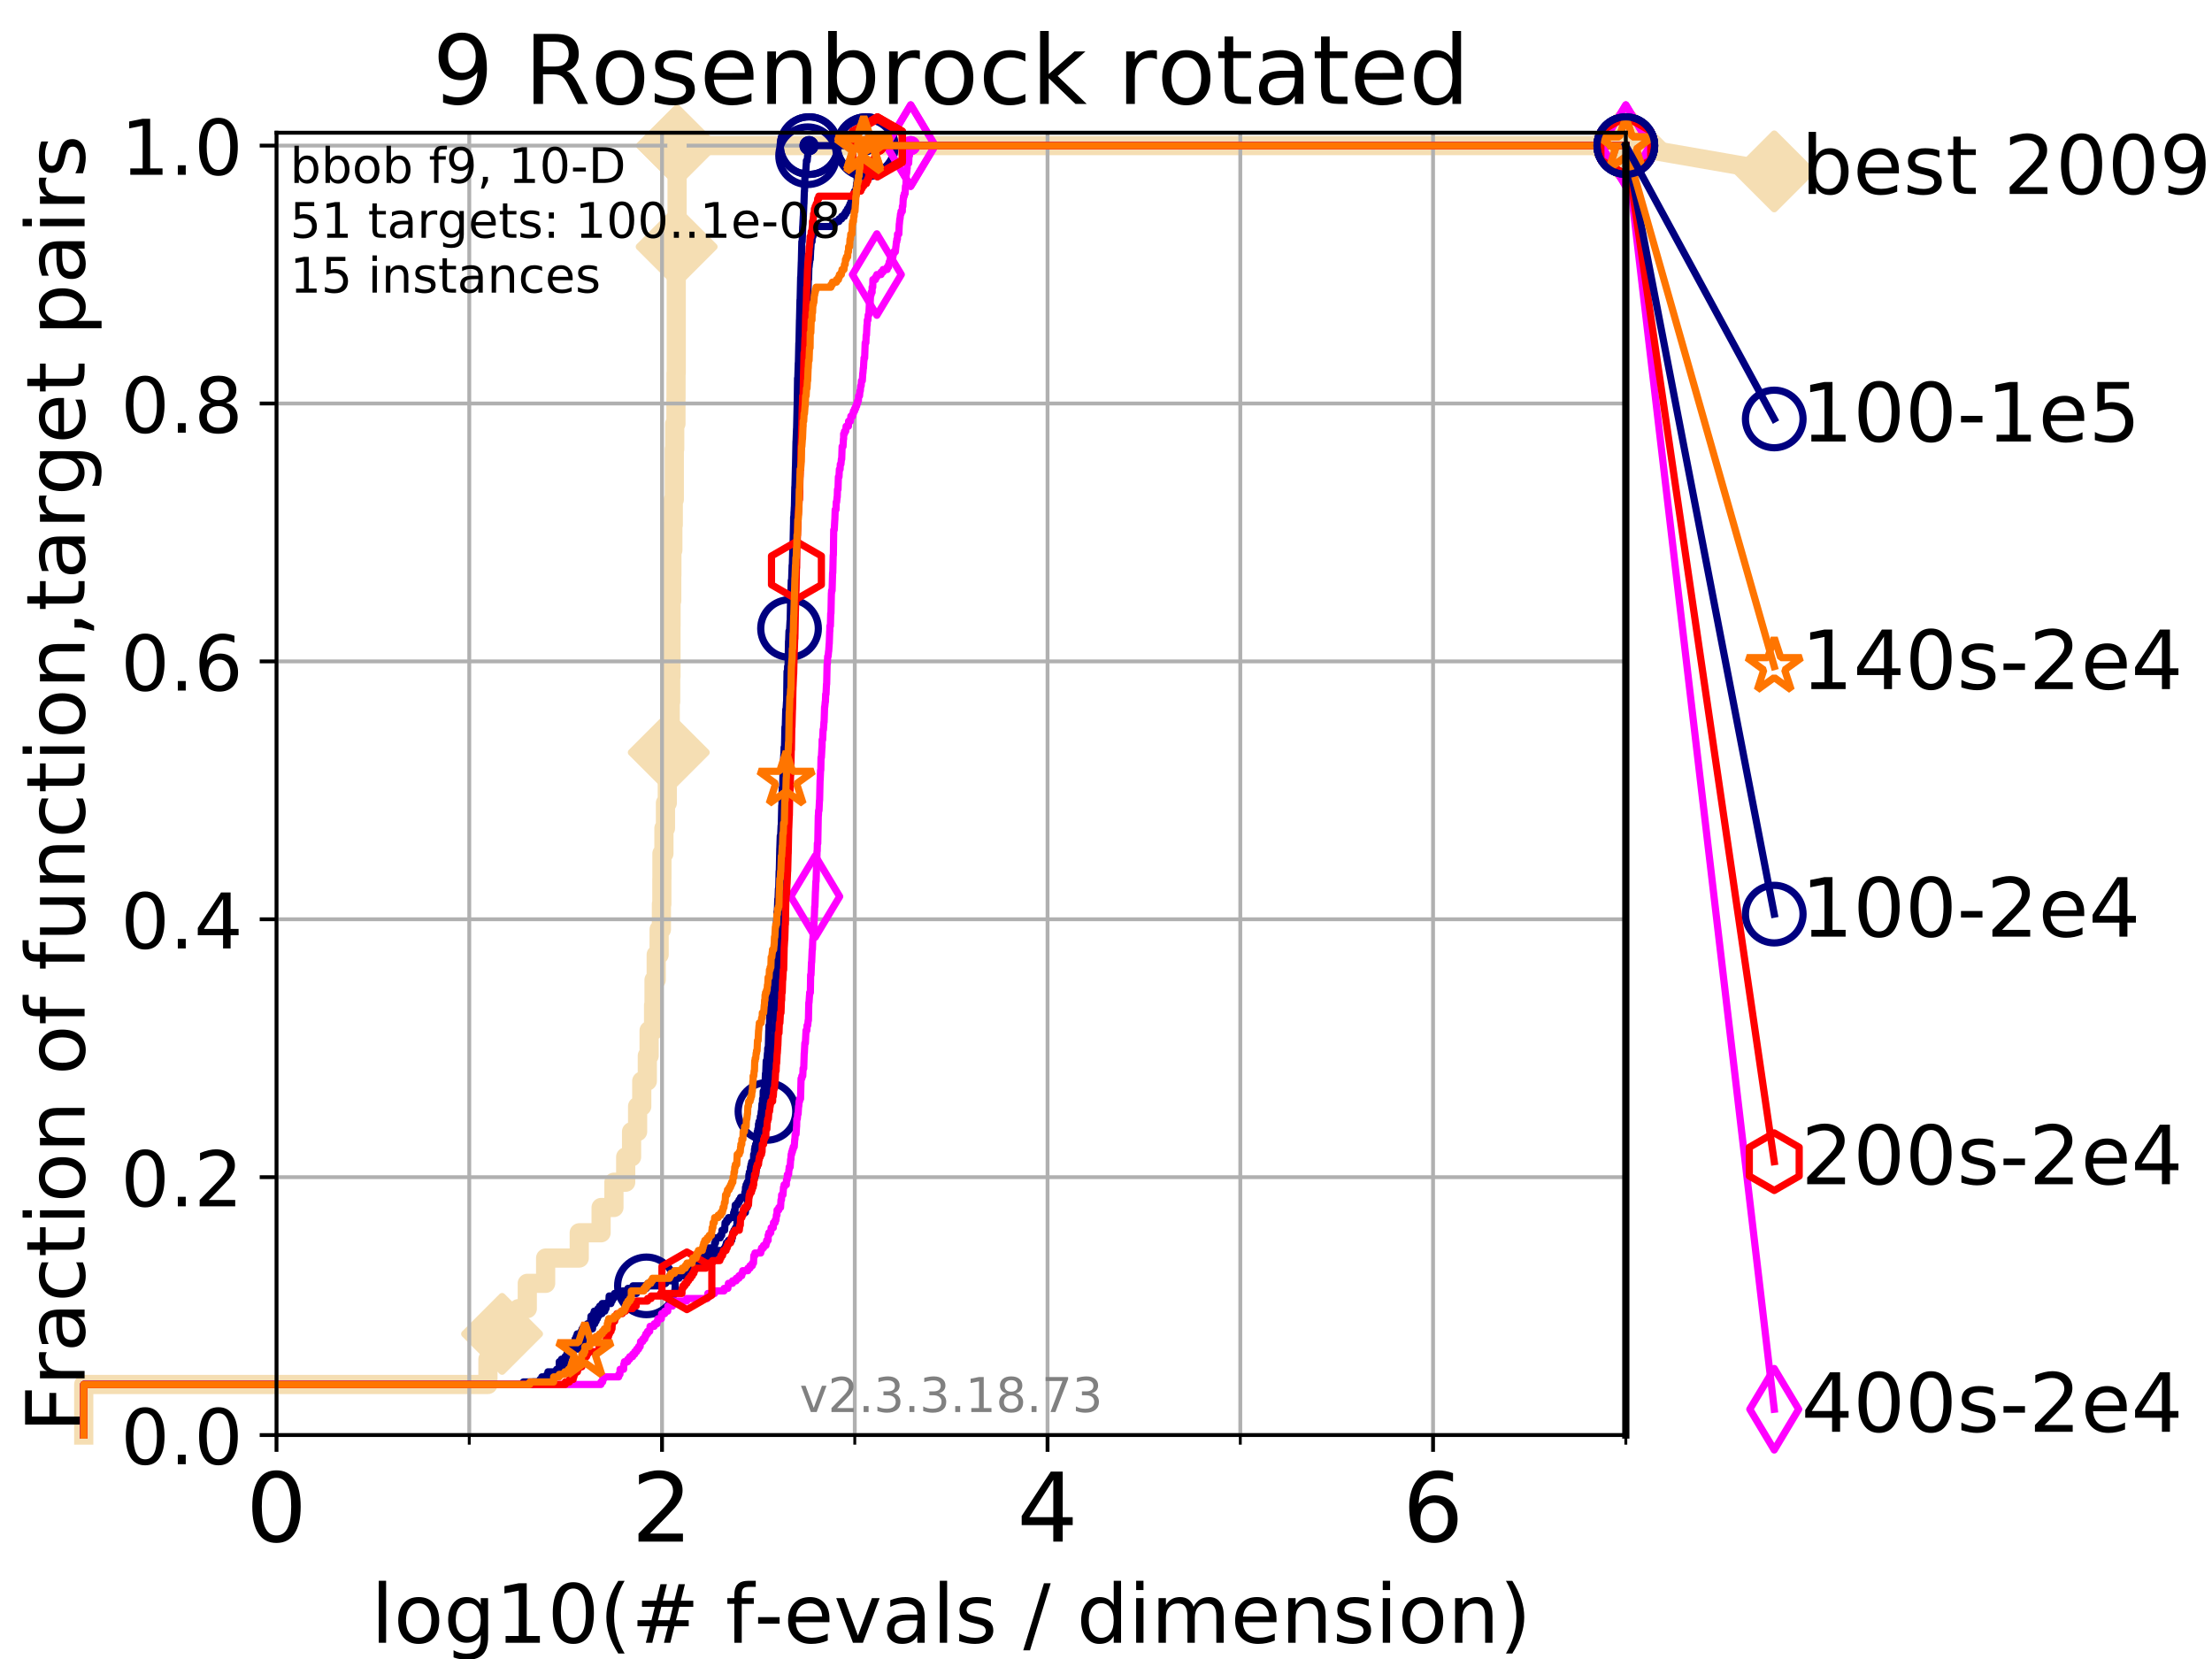 <?xml version="1.0" encoding="utf-8" standalone="no"?>
<!DOCTYPE svg PUBLIC "-//W3C//DTD SVG 1.1//EN"
  "http://www.w3.org/Graphics/SVG/1.1/DTD/svg11.dtd">
<!-- Created with matplotlib (https://matplotlib.org/) -->
<svg height="345.6pt" version="1.1" viewBox="0 0 460.8 345.6" width="460.8pt" xmlns="http://www.w3.org/2000/svg" xmlns:xlink="http://www.w3.org/1999/xlink">
 <defs>
  <style type="text/css">
*{stroke-linecap:butt;stroke-linejoin:round;}
  </style>
 </defs>
 <g id="figure_1">
  <g id="patch_1">
   <path d="M 0 345.6 
L 460.8 345.6 
L 460.8 0 
L 0 0 
z
" style="fill:#ffffff;"/>
  </g>
  <g id="axes_1">
   <g id="patch_2">
    <path d="M 57.6 298.944 
L 338.688 298.944 
L 338.688 27.648 
L 57.6 27.648 
z
" style="fill:#ffffff;"/>
   </g>
   <g id="line2d_1">
    <path d="M 17.445 298.944 
L 17.445 288.41 
L 101.647 288.41 
L 101.647 283.143 
L 104.592 283.143 
L 104.592 277.877 
L 108.006 277.877 
L 108.006 272.61 
L 109.843 272.61 
L 109.843 267.343 
L 113.665 267.343 
L 113.665 262.076 
L 120.666 262.076 
L 120.666 256.809 
L 125.22 256.809 
L 125.22 251.542 
L 127.892 251.542 
L 127.892 246.275 
L 130.345 246.275 
L 130.345 241.009 
L 131.566 241.009 
L 131.566 235.742 
L 132.824 235.742 
L 132.824 230.475 
L 133.689 230.475 
L 133.689 225.208 
L 134.849 225.208 
L 134.849 219.941 
L 135.22 219.941 
L 135.22 214.674 
L 136.151 214.674 
L 136.151 209.407 
L 136.247 209.407 
L 136.247 204.141 
L 136.701 204.141 
L 136.701 198.874 
L 137.308 198.874 
L 137.308 193.607 
L 137.788 193.607 
L 137.788 188.34 
L 137.876 188.34 
L 137.876 183.073 
L 137.893 183.073 
L 137.893 177.806 
L 138.307 177.806 
L 138.307 172.539 
L 138.628 172.539 
L 138.628 167.272 
L 139.009 167.272 
L 139.009 162.006 
L 139.317 162.006 
L 139.317 156.739 
L 139.62 156.739 
L 139.62 146.205 
L 139.715 146.205 
L 139.715 140.938 
L 139.778 140.938 
L 139.778 130.404 
L 139.794 130.404 
L 139.794 125.138 
L 139.934 125.138 
L 139.934 119.871 
L 139.965 119.871 
L 139.965 114.604 
L 140.165 114.604 
L 140.165 109.337 
L 140.257 109.337 
L 140.257 104.07 
L 140.469 104.07 
L 140.469 93.536 
L 140.559 93.536 
L 140.559 88.27 
L 140.812 88.27 
L 140.812 83.003 
L 140.827 83.003 
L 140.827 77.736 
L 140.871 77.736 
L 140.871 56.668 
L 140.959 56.668 
L 140.959 51.402 
L 141.003 51.402 
L 141.003 46.135 
L 141.047 46.135 
L 141.047 30.334 
L 338.688 30.334 
" style="fill:none;stroke:#f5deb3;stroke-linecap:square;stroke-width:4;"/>
   </g>
   <g id="line2d_2">
    <defs>
     <path d="M -0 7.778 
L 7.778 0 
L 0 -7.778 
L -7.778 -0 
z
" id="m26754e8062" style="stroke:#f5deb3;stroke-linejoin:miter;stroke-width:1.5;"/>
    </defs>
    <g>
     <use style="fill:#f5deb3;stroke:#f5deb3;stroke-linejoin:miter;stroke-width:1.5;" x="104.592" xlink:href="#m26754e8062" y="277.877"/>
     <use style="fill:#f5deb3;stroke:#f5deb3;stroke-linejoin:miter;stroke-width:1.5;" x="139.317" xlink:href="#m26754e8062" y="156.739"/>
     <use style="fill:#f5deb3;stroke:#f5deb3;stroke-linejoin:miter;stroke-width:1.5;" x="140.959" xlink:href="#m26754e8062" y="51.402"/>
     <use style="fill:#f5deb3;stroke:#f5deb3;stroke-linejoin:miter;stroke-width:1.5;" x="141.047" xlink:href="#m26754e8062" y="30.334"/>
     <use style="fill:#f5deb3;stroke:#f5deb3;stroke-linejoin:miter;stroke-width:1.5;" x="141.047" xlink:href="#m26754e8062" y="30.334"/>
     <use style="fill:#f5deb3;stroke:#f5deb3;stroke-linejoin:miter;stroke-width:1.5;" x="338.688" xlink:href="#m26754e8062" y="30.334"/>
    </g>
   </g>
   <g id="line2d_3">
    <path style="fill:none;stroke:#f5deb3;stroke-linecap:square;stroke-width:4;"/>
    <g/>
   </g>
   <g id="line2d_4">
    <path d="M 338.688 30.334 
L 369.608 35.706 
" style="fill:none;stroke:#f5deb3;stroke-linecap:square;stroke-width:4;"/>
    <g>
     <use style="fill:#f5deb3;stroke:#f5deb3;stroke-linejoin:miter;stroke-width:1.5;" x="338.688" xlink:href="#m26754e8062" y="30.334"/>
     <use style="fill:#f5deb3;stroke:#f5deb3;stroke-linejoin:miter;stroke-width:1.5;" x="369.608" xlink:href="#m26754e8062" y="35.706"/>
    </g>
   </g>
   <g id="matplotlib.axis_1">
    <g id="xtick_1">
     <g id="line2d_5">
      <path clip-path="url(#p0da7297908)" d="M 57.6 298.944 
L 57.6 27.648 
" style="fill:none;stroke:#b0b0b0;stroke-linecap:square;stroke-width:0.8;"/>
     </g>
     <g id="line2d_6">
      <defs>
       <path d="M 0 0 
L 0 3.5 
" id="m574c9a07e4" style="stroke:#000000;stroke-width:0.8;"/>
      </defs>
      <g>
       <use style="stroke:#000000;stroke-width:0.8;" x="57.6" xlink:href="#m574c9a07e4" y="298.944"/>
      </g>
     </g>
     <g id="text_1">
      <!-- 0 -->
      <defs>
       <path d="M 31.781 66.406 
Q 24.172 66.406 20.328 58.906 
Q 16.5 51.422 16.5 36.375 
Q 16.5 21.391 20.328 13.891 
Q 24.172 6.391 31.781 6.391 
Q 39.453 6.391 43.281 13.891 
Q 47.125 21.391 47.125 36.375 
Q 47.125 51.422 43.281 58.906 
Q 39.453 66.406 31.781 66.406 
z
M 31.781 74.219 
Q 44.047 74.219 50.516 64.516 
Q 56.984 54.828 56.984 36.375 
Q 56.984 17.969 50.516 8.266 
Q 44.047 -1.422 31.781 -1.422 
Q 19.531 -1.422 13.062 8.266 
Q 6.594 17.969 6.594 36.375 
Q 6.594 54.828 13.062 64.516 
Q 19.531 74.219 31.781 74.219 
z
" id="DejaVuSans-48"/>
      </defs>
      <g transform="translate(51.237 321.141)scale(0.2 -0.2)">
       <use xlink:href="#DejaVuSans-48"/>
      </g>
     </g>
    </g>
    <g id="xtick_2">
     <g id="line2d_7">
      <path clip-path="url(#p0da7297908)" d="M 137.911 298.944 
L 137.911 27.648 
" style="fill:none;stroke:#b0b0b0;stroke-linecap:square;stroke-width:0.8;"/>
     </g>
     <g id="line2d_8">
      <g>
       <use style="stroke:#000000;stroke-width:0.8;" x="137.911" xlink:href="#m574c9a07e4" y="298.944"/>
      </g>
     </g>
     <g id="text_2">
      <!-- 2 -->
      <defs>
       <path d="M 19.188 8.297 
L 53.609 8.297 
L 53.609 0 
L 7.328 0 
L 7.328 8.297 
Q 12.938 14.109 22.625 23.891 
Q 32.328 33.688 34.812 36.531 
Q 39.547 41.844 41.422 45.531 
Q 43.312 49.219 43.312 52.781 
Q 43.312 58.594 39.234 62.25 
Q 35.156 65.922 28.609 65.922 
Q 23.969 65.922 18.812 64.312 
Q 13.672 62.703 7.812 59.422 
L 7.812 69.391 
Q 13.766 71.781 18.938 73 
Q 24.125 74.219 28.422 74.219 
Q 39.75 74.219 46.484 68.547 
Q 53.219 62.891 53.219 53.422 
Q 53.219 48.922 51.531 44.891 
Q 49.859 40.875 45.406 35.406 
Q 44.188 33.984 37.641 27.219 
Q 31.109 20.453 19.188 8.297 
z
" id="DejaVuSans-50"/>
      </defs>
      <g transform="translate(131.548 321.141)scale(0.2 -0.2)">
       <use xlink:href="#DejaVuSans-50"/>
      </g>
     </g>
    </g>
    <g id="xtick_3">
     <g id="line2d_9">
      <path clip-path="url(#p0da7297908)" d="M 218.222 298.944 
L 218.222 27.648 
" style="fill:none;stroke:#b0b0b0;stroke-linecap:square;stroke-width:0.8;"/>
     </g>
     <g id="line2d_10">
      <g>
       <use style="stroke:#000000;stroke-width:0.8;" x="218.222" xlink:href="#m574c9a07e4" y="298.944"/>
      </g>
     </g>
     <g id="text_3">
      <!-- 4 -->
      <defs>
       <path d="M 37.797 64.312 
L 12.891 25.391 
L 37.797 25.391 
z
M 35.203 72.906 
L 47.609 72.906 
L 47.609 25.391 
L 58.016 25.391 
L 58.016 17.188 
L 47.609 17.188 
L 47.609 0 
L 37.797 0 
L 37.797 17.188 
L 4.891 17.188 
L 4.891 26.703 
z
" id="DejaVuSans-52"/>
      </defs>
      <g transform="translate(211.859 321.141)scale(0.2 -0.2)">
       <use xlink:href="#DejaVuSans-52"/>
      </g>
     </g>
    </g>
    <g id="xtick_4">
     <g id="line2d_11">
      <path clip-path="url(#p0da7297908)" d="M 298.533 298.944 
L 298.533 27.648 
" style="fill:none;stroke:#b0b0b0;stroke-linecap:square;stroke-width:0.8;"/>
     </g>
     <g id="line2d_12">
      <g>
       <use style="stroke:#000000;stroke-width:0.8;" x="298.533" xlink:href="#m574c9a07e4" y="298.944"/>
      </g>
     </g>
     <g id="text_4">
      <!-- 6 -->
      <defs>
       <path d="M 33.016 40.375 
Q 26.375 40.375 22.484 35.828 
Q 18.609 31.297 18.609 23.391 
Q 18.609 15.531 22.484 10.953 
Q 26.375 6.391 33.016 6.391 
Q 39.656 6.391 43.531 10.953 
Q 47.406 15.531 47.406 23.391 
Q 47.406 31.297 43.531 35.828 
Q 39.656 40.375 33.016 40.375 
z
M 52.594 71.297 
L 52.594 62.312 
Q 48.875 64.062 45.094 64.984 
Q 41.312 65.922 37.594 65.922 
Q 27.828 65.922 22.672 59.328 
Q 17.531 52.734 16.797 39.406 
Q 19.672 43.656 24.016 45.922 
Q 28.375 48.188 33.594 48.188 
Q 44.578 48.188 50.953 41.516 
Q 57.328 34.859 57.328 23.391 
Q 57.328 12.156 50.688 5.359 
Q 44.047 -1.422 33.016 -1.422 
Q 20.359 -1.422 13.672 8.266 
Q 6.984 17.969 6.984 36.375 
Q 6.984 53.656 15.188 63.938 
Q 23.391 74.219 37.203 74.219 
Q 40.922 74.219 44.703 73.484 
Q 48.484 72.75 52.594 71.297 
z
" id="DejaVuSans-54"/>
      </defs>
      <g transform="translate(292.17 321.141)scale(0.2 -0.2)">
       <use xlink:href="#DejaVuSans-54"/>
      </g>
     </g>
    </g>
    <g id="xtick_5">
     <g id="line2d_13">
      <path clip-path="url(#p0da7297908)" d="M 97.755 298.944 
L 97.755 27.648 
" style="fill:none;stroke:#b0b0b0;stroke-linecap:square;stroke-width:0.8;"/>
     </g>
     <g id="line2d_14">
      <defs>
       <path d="M 0 0 
L 0 2 
" id="m511830a50f" style="stroke:#000000;stroke-width:0.6;"/>
      </defs>
      <g>
       <use style="stroke:#000000;stroke-width:0.6;" x="97.755" xlink:href="#m511830a50f" y="298.944"/>
      </g>
     </g>
    </g>
    <g id="xtick_6">
     <g id="line2d_15">
      <path clip-path="url(#p0da7297908)" d="M 178.066 298.944 
L 178.066 27.648 
" style="fill:none;stroke:#b0b0b0;stroke-linecap:square;stroke-width:0.8;"/>
     </g>
     <g id="line2d_16">
      <g>
       <use style="stroke:#000000;stroke-width:0.6;" x="178.066" xlink:href="#m511830a50f" y="298.944"/>
      </g>
     </g>
    </g>
    <g id="xtick_7">
     <g id="line2d_17">
      <path clip-path="url(#p0da7297908)" d="M 258.377 298.944 
L 258.377 27.648 
" style="fill:none;stroke:#b0b0b0;stroke-linecap:square;stroke-width:0.8;"/>
     </g>
     <g id="line2d_18">
      <g>
       <use style="stroke:#000000;stroke-width:0.6;" x="258.377" xlink:href="#m511830a50f" y="298.944"/>
      </g>
     </g>
    </g>
    <g id="xtick_8">
     <g id="line2d_19">
      <path clip-path="url(#p0da7297908)" d="M 338.688 298.944 
L 338.688 27.648 
" style="fill:none;stroke:#b0b0b0;stroke-linecap:square;stroke-width:0.8;"/>
     </g>
     <g id="line2d_20">
      <g>
       <use style="stroke:#000000;stroke-width:0.6;" x="338.688" xlink:href="#m511830a50f" y="298.944"/>
      </g>
     </g>
    </g>
    <g id="text_5">
     <!-- log10(# f-evals / dimension) -->
     <defs>
      <path d="M 9.422 75.984 
L 18.406 75.984 
L 18.406 0 
L 9.422 0 
z
" id="DejaVuSans-108"/>
      <path d="M 30.609 48.391 
Q 23.391 48.391 19.188 42.75 
Q 14.984 37.109 14.984 27.297 
Q 14.984 17.484 19.156 11.844 
Q 23.344 6.203 30.609 6.203 
Q 37.797 6.203 41.984 11.859 
Q 46.188 17.531 46.188 27.297 
Q 46.188 37.016 41.984 42.703 
Q 37.797 48.391 30.609 48.391 
z
M 30.609 56 
Q 42.328 56 49.016 48.375 
Q 55.719 40.766 55.719 27.297 
Q 55.719 13.875 49.016 6.219 
Q 42.328 -1.422 30.609 -1.422 
Q 18.844 -1.422 12.172 6.219 
Q 5.516 13.875 5.516 27.297 
Q 5.516 40.766 12.172 48.375 
Q 18.844 56 30.609 56 
z
" id="DejaVuSans-111"/>
      <path d="M 45.406 27.984 
Q 45.406 37.75 41.375 43.109 
Q 37.359 48.484 30.078 48.484 
Q 22.859 48.484 18.828 43.109 
Q 14.797 37.75 14.797 27.984 
Q 14.797 18.266 18.828 12.891 
Q 22.859 7.516 30.078 7.516 
Q 37.359 7.516 41.375 12.891 
Q 45.406 18.266 45.406 27.984 
z
M 54.391 6.781 
Q 54.391 -7.172 48.188 -13.984 
Q 42 -20.797 29.203 -20.797 
Q 24.469 -20.797 20.266 -20.094 
Q 16.062 -19.391 12.109 -17.922 
L 12.109 -9.188 
Q 16.062 -11.328 19.922 -12.344 
Q 23.781 -13.375 27.781 -13.375 
Q 36.625 -13.375 41.016 -8.766 
Q 45.406 -4.156 45.406 5.172 
L 45.406 9.625 
Q 42.625 4.781 38.281 2.391 
Q 33.938 0 27.875 0 
Q 17.828 0 11.672 7.656 
Q 5.516 15.328 5.516 27.984 
Q 5.516 40.672 11.672 48.328 
Q 17.828 56 27.875 56 
Q 33.938 56 38.281 53.609 
Q 42.625 51.219 45.406 46.391 
L 45.406 54.688 
L 54.391 54.688 
z
" id="DejaVuSans-103"/>
      <path d="M 12.406 8.297 
L 28.516 8.297 
L 28.516 63.922 
L 10.984 60.406 
L 10.984 69.391 
L 28.422 72.906 
L 38.281 72.906 
L 38.281 8.297 
L 54.391 8.297 
L 54.391 0 
L 12.406 0 
z
" id="DejaVuSans-49"/>
      <path d="M 31 75.875 
Q 24.469 64.656 21.281 53.656 
Q 18.109 42.672 18.109 31.391 
Q 18.109 20.125 21.312 9.062 
Q 24.516 -2 31 -13.188 
L 23.188 -13.188 
Q 15.875 -1.703 12.234 9.375 
Q 8.594 20.453 8.594 31.391 
Q 8.594 42.281 12.203 53.312 
Q 15.828 64.359 23.188 75.875 
z
" id="DejaVuSans-40"/>
      <path d="M 51.125 44 
L 36.922 44 
L 32.812 27.688 
L 47.125 27.688 
z
M 43.797 71.781 
L 38.719 51.516 
L 52.984 51.516 
L 58.109 71.781 
L 65.922 71.781 
L 60.891 51.516 
L 76.125 51.516 
L 76.125 44 
L 58.984 44 
L 54.984 27.688 
L 70.516 27.688 
L 70.516 20.219 
L 53.078 20.219 
L 48 0 
L 40.188 0 
L 45.219 20.219 
L 30.906 20.219 
L 25.875 0 
L 18.016 0 
L 23.094 20.219 
L 7.719 20.219 
L 7.719 27.688 
L 24.906 27.688 
L 29 44 
L 13.281 44 
L 13.281 51.516 
L 30.906 51.516 
L 35.891 71.781 
z
" id="DejaVuSans-35"/>
      <path id="DejaVuSans-32"/>
      <path d="M 37.109 75.984 
L 37.109 68.5 
L 28.516 68.5 
Q 23.688 68.5 21.797 66.547 
Q 19.922 64.594 19.922 59.516 
L 19.922 54.688 
L 34.719 54.688 
L 34.719 47.703 
L 19.922 47.703 
L 19.922 0 
L 10.891 0 
L 10.891 47.703 
L 2.297 47.703 
L 2.297 54.688 
L 10.891 54.688 
L 10.891 58.5 
Q 10.891 67.625 15.141 71.797 
Q 19.391 75.984 28.609 75.984 
z
" id="DejaVuSans-102"/>
      <path d="M 4.891 31.391 
L 31.203 31.391 
L 31.203 23.391 
L 4.891 23.391 
z
" id="DejaVuSans-45"/>
      <path d="M 56.203 29.594 
L 56.203 25.203 
L 14.891 25.203 
Q 15.484 15.922 20.484 11.062 
Q 25.484 6.203 34.422 6.203 
Q 39.594 6.203 44.453 7.469 
Q 49.312 8.734 54.109 11.281 
L 54.109 2.781 
Q 49.266 0.734 44.188 -0.344 
Q 39.109 -1.422 33.891 -1.422 
Q 20.797 -1.422 13.156 6.188 
Q 5.516 13.812 5.516 26.812 
Q 5.516 40.234 12.766 48.109 
Q 20.016 56 32.328 56 
Q 43.359 56 49.781 48.891 
Q 56.203 41.797 56.203 29.594 
z
M 47.219 32.234 
Q 47.125 39.594 43.094 43.984 
Q 39.062 48.391 32.422 48.391 
Q 24.906 48.391 20.391 44.141 
Q 15.875 39.891 15.188 32.172 
z
" id="DejaVuSans-101"/>
      <path d="M 2.984 54.688 
L 12.5 54.688 
L 29.594 8.797 
L 46.688 54.688 
L 56.203 54.688 
L 35.688 0 
L 23.484 0 
z
" id="DejaVuSans-118"/>
      <path d="M 34.281 27.484 
Q 23.391 27.484 19.188 25 
Q 14.984 22.516 14.984 16.5 
Q 14.984 11.719 18.141 8.906 
Q 21.297 6.109 26.703 6.109 
Q 34.188 6.109 38.703 11.406 
Q 43.219 16.703 43.219 25.484 
L 43.219 27.484 
z
M 52.203 31.203 
L 52.203 0 
L 43.219 0 
L 43.219 8.297 
Q 40.141 3.328 35.547 0.953 
Q 30.953 -1.422 24.312 -1.422 
Q 15.922 -1.422 10.953 3.297 
Q 6 8.016 6 15.922 
Q 6 25.141 12.172 29.828 
Q 18.359 34.516 30.609 34.516 
L 43.219 34.516 
L 43.219 35.406 
Q 43.219 41.609 39.141 45 
Q 35.062 48.391 27.688 48.391 
Q 23 48.391 18.547 47.266 
Q 14.109 46.141 10.016 43.891 
L 10.016 52.203 
Q 14.938 54.109 19.578 55.047 
Q 24.219 56 28.609 56 
Q 40.484 56 46.344 49.844 
Q 52.203 43.703 52.203 31.203 
z
" id="DejaVuSans-97"/>
      <path d="M 44.281 53.078 
L 44.281 44.578 
Q 40.484 46.531 36.375 47.5 
Q 32.281 48.484 27.875 48.484 
Q 21.188 48.484 17.844 46.438 
Q 14.5 44.391 14.5 40.281 
Q 14.5 37.156 16.891 35.375 
Q 19.281 33.594 26.516 31.984 
L 29.594 31.297 
Q 39.156 29.25 43.188 25.516 
Q 47.219 21.781 47.219 15.094 
Q 47.219 7.469 41.188 3.016 
Q 35.156 -1.422 24.609 -1.422 
Q 20.219 -1.422 15.453 -0.562 
Q 10.688 0.297 5.422 2 
L 5.422 11.281 
Q 10.406 8.688 15.234 7.391 
Q 20.062 6.109 24.812 6.109 
Q 31.156 6.109 34.562 8.281 
Q 37.984 10.453 37.984 14.406 
Q 37.984 18.062 35.516 20.016 
Q 33.062 21.969 24.703 23.781 
L 21.578 24.516 
Q 13.234 26.266 9.516 29.906 
Q 5.812 33.547 5.812 39.891 
Q 5.812 47.609 11.281 51.797 
Q 16.75 56 26.812 56 
Q 31.781 56 36.172 55.266 
Q 40.578 54.547 44.281 53.078 
z
" id="DejaVuSans-115"/>
      <path d="M 25.391 72.906 
L 33.688 72.906 
L 8.297 -9.281 
L 0 -9.281 
z
" id="DejaVuSans-47"/>
      <path d="M 45.406 46.391 
L 45.406 75.984 
L 54.391 75.984 
L 54.391 0 
L 45.406 0 
L 45.406 8.203 
Q 42.578 3.328 38.25 0.953 
Q 33.938 -1.422 27.875 -1.422 
Q 17.969 -1.422 11.734 6.484 
Q 5.516 14.406 5.516 27.297 
Q 5.516 40.188 11.734 48.094 
Q 17.969 56 27.875 56 
Q 33.938 56 38.25 53.625 
Q 42.578 51.266 45.406 46.391 
z
M 14.797 27.297 
Q 14.797 17.391 18.875 11.75 
Q 22.953 6.109 30.078 6.109 
Q 37.203 6.109 41.297 11.75 
Q 45.406 17.391 45.406 27.297 
Q 45.406 37.203 41.297 42.844 
Q 37.203 48.484 30.078 48.484 
Q 22.953 48.484 18.875 42.844 
Q 14.797 37.203 14.797 27.297 
z
" id="DejaVuSans-100"/>
      <path d="M 9.422 54.688 
L 18.406 54.688 
L 18.406 0 
L 9.422 0 
z
M 9.422 75.984 
L 18.406 75.984 
L 18.406 64.594 
L 9.422 64.594 
z
" id="DejaVuSans-105"/>
      <path d="M 52 44.188 
Q 55.375 50.25 60.062 53.125 
Q 64.75 56 71.094 56 
Q 79.641 56 84.281 50.016 
Q 88.922 44.047 88.922 33.016 
L 88.922 0 
L 79.891 0 
L 79.891 32.719 
Q 79.891 40.578 77.094 44.375 
Q 74.312 48.188 68.609 48.188 
Q 61.625 48.188 57.562 43.547 
Q 53.516 38.922 53.516 30.906 
L 53.516 0 
L 44.484 0 
L 44.484 32.719 
Q 44.484 40.625 41.703 44.406 
Q 38.922 48.188 33.109 48.188 
Q 26.219 48.188 22.156 43.531 
Q 18.109 38.875 18.109 30.906 
L 18.109 0 
L 9.078 0 
L 9.078 54.688 
L 18.109 54.688 
L 18.109 46.188 
Q 21.188 51.219 25.484 53.609 
Q 29.781 56 35.688 56 
Q 41.656 56 45.828 52.969 
Q 50 49.953 52 44.188 
z
" id="DejaVuSans-109"/>
      <path d="M 54.891 33.016 
L 54.891 0 
L 45.906 0 
L 45.906 32.719 
Q 45.906 40.484 42.875 44.328 
Q 39.844 48.188 33.797 48.188 
Q 26.516 48.188 22.312 43.547 
Q 18.109 38.922 18.109 30.906 
L 18.109 0 
L 9.078 0 
L 9.078 54.688 
L 18.109 54.688 
L 18.109 46.188 
Q 21.344 51.125 25.703 53.562 
Q 30.078 56 35.797 56 
Q 45.219 56 50.047 50.172 
Q 54.891 44.344 54.891 33.016 
z
" id="DejaVuSans-110"/>
      <path d="M 8.016 75.875 
L 15.828 75.875 
Q 23.141 64.359 26.781 53.312 
Q 30.422 42.281 30.422 31.391 
Q 30.422 20.453 26.781 9.375 
Q 23.141 -1.703 15.828 -13.188 
L 8.016 -13.188 
Q 14.5 -2 17.703 9.062 
Q 20.906 20.125 20.906 31.391 
Q 20.906 42.672 17.703 53.656 
Q 14.5 64.656 8.016 75.875 
z
" id="DejaVuSans-41"/>
     </defs>
     <g transform="translate(77.303 342.218)scale(0.17 -0.17)">
      <use xlink:href="#DejaVuSans-108"/>
      <use x="27.783" xlink:href="#DejaVuSans-111"/>
      <use x="88.965" xlink:href="#DejaVuSans-103"/>
      <use x="152.441" xlink:href="#DejaVuSans-49"/>
      <use x="216.064" xlink:href="#DejaVuSans-48"/>
      <use x="279.688" xlink:href="#DejaVuSans-40"/>
      <use x="318.701" xlink:href="#DejaVuSans-35"/>
      <use x="402.49" xlink:href="#DejaVuSans-32"/>
      <use x="434.277" xlink:href="#DejaVuSans-102"/>
      <use x="469.404" xlink:href="#DejaVuSans-45"/>
      <use x="505.488" xlink:href="#DejaVuSans-101"/>
      <use x="567.012" xlink:href="#DejaVuSans-118"/>
      <use x="626.191" xlink:href="#DejaVuSans-97"/>
      <use x="687.471" xlink:href="#DejaVuSans-108"/>
      <use x="715.254" xlink:href="#DejaVuSans-115"/>
      <use x="767.354" xlink:href="#DejaVuSans-32"/>
      <use x="799.141" xlink:href="#DejaVuSans-47"/>
      <use x="832.832" xlink:href="#DejaVuSans-32"/>
      <use x="864.619" xlink:href="#DejaVuSans-100"/>
      <use x="928.096" xlink:href="#DejaVuSans-105"/>
      <use x="955.879" xlink:href="#DejaVuSans-109"/>
      <use x="1053.291" xlink:href="#DejaVuSans-101"/>
      <use x="1114.814" xlink:href="#DejaVuSans-110"/>
      <use x="1178.193" xlink:href="#DejaVuSans-115"/>
      <use x="1230.293" xlink:href="#DejaVuSans-105"/>
      <use x="1258.076" xlink:href="#DejaVuSans-111"/>
      <use x="1319.258" xlink:href="#DejaVuSans-110"/>
      <use x="1382.637" xlink:href="#DejaVuSans-41"/>
     </g>
    </g>
   </g>
   <g id="matplotlib.axis_2">
    <g id="ytick_1">
     <g id="line2d_21">
      <path clip-path="url(#p0da7297908)" d="M 57.6 298.944 
L 338.688 298.944 
" style="fill:none;stroke:#b0b0b0;stroke-linecap:square;stroke-width:0.8;"/>
     </g>
     <g id="line2d_22">
      <defs>
       <path d="M 0 0 
L -3.5 0 
" id="meb07232631" style="stroke:#000000;stroke-width:0.8;"/>
      </defs>
      <g>
       <use style="stroke:#000000;stroke-width:0.8;" x="57.6" xlink:href="#meb07232631" y="298.944"/>
      </g>
     </g>
     <g id="text_6">
      <!-- 0.0 -->
      <defs>
       <path d="M 10.688 12.406 
L 21 12.406 
L 21 0 
L 10.688 0 
z
" id="DejaVuSans-46"/>
      </defs>
      <g transform="translate(25.155 305.023)scale(0.16 -0.16)">
       <use xlink:href="#DejaVuSans-48"/>
       <use x="63.623" xlink:href="#DejaVuSans-46"/>
       <use x="95.41" xlink:href="#DejaVuSans-48"/>
      </g>
     </g>
    </g>
    <g id="ytick_2">
     <g id="line2d_23">
      <path clip-path="url(#p0da7297908)" d="M 57.6 245.222 
L 338.688 245.222 
" style="fill:none;stroke:#b0b0b0;stroke-linecap:square;stroke-width:0.8;"/>
     </g>
     <g id="line2d_24">
      <g>
       <use style="stroke:#000000;stroke-width:0.8;" x="57.6" xlink:href="#meb07232631" y="245.222"/>
      </g>
     </g>
     <g id="text_7">
      <!-- 0.2 -->
      <g transform="translate(25.155 251.301)scale(0.16 -0.16)">
       <use xlink:href="#DejaVuSans-48"/>
       <use x="63.623" xlink:href="#DejaVuSans-46"/>
       <use x="95.41" xlink:href="#DejaVuSans-50"/>
      </g>
     </g>
    </g>
    <g id="ytick_3">
     <g id="line2d_25">
      <path clip-path="url(#p0da7297908)" d="M 57.6 191.5 
L 338.688 191.5 
" style="fill:none;stroke:#b0b0b0;stroke-linecap:square;stroke-width:0.8;"/>
     </g>
     <g id="line2d_26">
      <g>
       <use style="stroke:#000000;stroke-width:0.8;" x="57.6" xlink:href="#meb07232631" y="191.5"/>
      </g>
     </g>
     <g id="text_8">
      <!-- 0.4 -->
      <g transform="translate(25.155 197.579)scale(0.16 -0.16)">
       <use xlink:href="#DejaVuSans-48"/>
       <use x="63.623" xlink:href="#DejaVuSans-46"/>
       <use x="95.41" xlink:href="#DejaVuSans-52"/>
      </g>
     </g>
    </g>
    <g id="ytick_4">
     <g id="line2d_27">
      <path clip-path="url(#p0da7297908)" d="M 57.6 137.778 
L 338.688 137.778 
" style="fill:none;stroke:#b0b0b0;stroke-linecap:square;stroke-width:0.8;"/>
     </g>
     <g id="line2d_28">
      <g>
       <use style="stroke:#000000;stroke-width:0.8;" x="57.6" xlink:href="#meb07232631" y="137.778"/>
      </g>
     </g>
     <g id="text_9">
      <!-- 0.6 -->
      <g transform="translate(25.155 143.857)scale(0.16 -0.16)">
       <use xlink:href="#DejaVuSans-48"/>
       <use x="63.623" xlink:href="#DejaVuSans-46"/>
       <use x="95.41" xlink:href="#DejaVuSans-54"/>
      </g>
     </g>
    </g>
    <g id="ytick_5">
     <g id="line2d_29">
      <path clip-path="url(#p0da7297908)" d="M 57.6 84.056 
L 338.688 84.056 
" style="fill:none;stroke:#b0b0b0;stroke-linecap:square;stroke-width:0.8;"/>
     </g>
     <g id="line2d_30">
      <g>
       <use style="stroke:#000000;stroke-width:0.8;" x="57.6" xlink:href="#meb07232631" y="84.056"/>
      </g>
     </g>
     <g id="text_10">
      <!-- 0.8 -->
      <defs>
       <path d="M 31.781 34.625 
Q 24.75 34.625 20.719 30.859 
Q 16.703 27.094 16.703 20.516 
Q 16.703 13.922 20.719 10.156 
Q 24.75 6.391 31.781 6.391 
Q 38.812 6.391 42.859 10.172 
Q 46.922 13.969 46.922 20.516 
Q 46.922 27.094 42.891 30.859 
Q 38.875 34.625 31.781 34.625 
z
M 21.922 38.812 
Q 15.578 40.375 12.031 44.719 
Q 8.5 49.078 8.5 55.328 
Q 8.5 64.062 14.719 69.141 
Q 20.953 74.219 31.781 74.219 
Q 42.672 74.219 48.875 69.141 
Q 55.078 64.062 55.078 55.328 
Q 55.078 49.078 51.531 44.719 
Q 48 40.375 41.703 38.812 
Q 48.828 37.156 52.797 32.312 
Q 56.781 27.484 56.781 20.516 
Q 56.781 9.906 50.312 4.234 
Q 43.844 -1.422 31.781 -1.422 
Q 19.734 -1.422 13.25 4.234 
Q 6.781 9.906 6.781 20.516 
Q 6.781 27.484 10.781 32.312 
Q 14.797 37.156 21.922 38.812 
z
M 18.312 54.391 
Q 18.312 48.734 21.844 45.562 
Q 25.391 42.391 31.781 42.391 
Q 38.141 42.391 41.719 45.562 
Q 45.312 48.734 45.312 54.391 
Q 45.312 60.062 41.719 63.234 
Q 38.141 66.406 31.781 66.406 
Q 25.391 66.406 21.844 63.234 
Q 18.312 60.062 18.312 54.391 
z
" id="DejaVuSans-56"/>
      </defs>
      <g transform="translate(25.155 90.135)scale(0.16 -0.16)">
       <use xlink:href="#DejaVuSans-48"/>
       <use x="63.623" xlink:href="#DejaVuSans-46"/>
       <use x="95.41" xlink:href="#DejaVuSans-56"/>
      </g>
     </g>
    </g>
    <g id="ytick_6">
     <g id="line2d_31">
      <path clip-path="url(#p0da7297908)" d="M 57.6 30.334 
L 338.688 30.334 
" style="fill:none;stroke:#b0b0b0;stroke-linecap:square;stroke-width:0.8;"/>
     </g>
     <g id="line2d_32">
      <g>
       <use style="stroke:#000000;stroke-width:0.8;" x="57.6" xlink:href="#meb07232631" y="30.334"/>
      </g>
     </g>
     <g id="text_11">
      <!-- 1.0 -->
      <g transform="translate(25.155 36.413)scale(0.16 -0.16)">
       <use xlink:href="#DejaVuSans-49"/>
       <use x="63.623" xlink:href="#DejaVuSans-46"/>
       <use x="95.41" xlink:href="#DejaVuSans-48"/>
      </g>
     </g>
    </g>
    <g id="text_12">
     <!-- Fraction of function,target pairs -->
     <defs>
      <path d="M 9.812 72.906 
L 51.703 72.906 
L 51.703 64.594 
L 19.672 64.594 
L 19.672 43.109 
L 48.578 43.109 
L 48.578 34.812 
L 19.672 34.812 
L 19.672 0 
L 9.812 0 
z
" id="DejaVuSans-70"/>
      <path d="M 41.109 46.297 
Q 39.594 47.172 37.812 47.578 
Q 36.031 48 33.891 48 
Q 26.266 48 22.188 43.047 
Q 18.109 38.094 18.109 28.812 
L 18.109 0 
L 9.078 0 
L 9.078 54.688 
L 18.109 54.688 
L 18.109 46.188 
Q 20.953 51.172 25.484 53.578 
Q 30.031 56 36.531 56 
Q 37.453 56 38.578 55.875 
Q 39.703 55.766 41.062 55.516 
z
" id="DejaVuSans-114"/>
      <path d="M 48.781 52.594 
L 48.781 44.188 
Q 44.969 46.297 41.141 47.344 
Q 37.312 48.391 33.406 48.391 
Q 24.656 48.391 19.812 42.844 
Q 14.984 37.312 14.984 27.297 
Q 14.984 17.281 19.812 11.734 
Q 24.656 6.203 33.406 6.203 
Q 37.312 6.203 41.141 7.25 
Q 44.969 8.297 48.781 10.406 
L 48.781 2.094 
Q 45.016 0.344 40.984 -0.531 
Q 36.969 -1.422 32.422 -1.422 
Q 20.062 -1.422 12.781 6.344 
Q 5.516 14.109 5.516 27.297 
Q 5.516 40.672 12.859 48.328 
Q 20.219 56 33.016 56 
Q 37.156 56 41.109 55.141 
Q 45.062 54.297 48.781 52.594 
z
" id="DejaVuSans-99"/>
      <path d="M 18.312 70.219 
L 18.312 54.688 
L 36.812 54.688 
L 36.812 47.703 
L 18.312 47.703 
L 18.312 18.016 
Q 18.312 11.328 20.141 9.422 
Q 21.969 7.516 27.594 7.516 
L 36.812 7.516 
L 36.812 0 
L 27.594 0 
Q 17.188 0 13.234 3.875 
Q 9.281 7.766 9.281 18.016 
L 9.281 47.703 
L 2.688 47.703 
L 2.688 54.688 
L 9.281 54.688 
L 9.281 70.219 
z
" id="DejaVuSans-116"/>
      <path d="M 8.5 21.578 
L 8.5 54.688 
L 17.484 54.688 
L 17.484 21.922 
Q 17.484 14.156 20.5 10.266 
Q 23.531 6.391 29.594 6.391 
Q 36.859 6.391 41.078 11.031 
Q 45.312 15.672 45.312 23.688 
L 45.312 54.688 
L 54.297 54.688 
L 54.297 0 
L 45.312 0 
L 45.312 8.406 
Q 42.047 3.422 37.719 1 
Q 33.406 -1.422 27.688 -1.422 
Q 18.266 -1.422 13.375 4.438 
Q 8.5 10.297 8.5 21.578 
z
M 31.109 56 
z
" id="DejaVuSans-117"/>
      <path d="M 11.719 12.406 
L 22.016 12.406 
L 22.016 4 
L 14.016 -11.625 
L 7.719 -11.625 
L 11.719 4 
z
" id="DejaVuSans-44"/>
      <path d="M 18.109 8.203 
L 18.109 -20.797 
L 9.078 -20.797 
L 9.078 54.688 
L 18.109 54.688 
L 18.109 46.391 
Q 20.953 51.266 25.266 53.625 
Q 29.594 56 35.594 56 
Q 45.562 56 51.781 48.094 
Q 58.016 40.188 58.016 27.297 
Q 58.016 14.406 51.781 6.484 
Q 45.562 -1.422 35.594 -1.422 
Q 29.594 -1.422 25.266 0.953 
Q 20.953 3.328 18.109 8.203 
z
M 48.688 27.297 
Q 48.688 37.203 44.609 42.844 
Q 40.531 48.484 33.406 48.484 
Q 26.266 48.484 22.188 42.844 
Q 18.109 37.203 18.109 27.297 
Q 18.109 17.391 22.188 11.75 
Q 26.266 6.109 33.406 6.109 
Q 40.531 6.109 44.609 11.75 
Q 48.688 17.391 48.688 27.297 
z
" id="DejaVuSans-112"/>
     </defs>
     <g transform="translate(17.62 298.435)rotate(-90)scale(0.17 -0.17)">
      <use xlink:href="#DejaVuSans-70"/>
      <use x="57.41" xlink:href="#DejaVuSans-114"/>
      <use x="98.523" xlink:href="#DejaVuSans-97"/>
      <use x="159.803" xlink:href="#DejaVuSans-99"/>
      <use x="214.783" xlink:href="#DejaVuSans-116"/>
      <use x="253.992" xlink:href="#DejaVuSans-105"/>
      <use x="281.775" xlink:href="#DejaVuSans-111"/>
      <use x="342.957" xlink:href="#DejaVuSans-110"/>
      <use x="406.336" xlink:href="#DejaVuSans-32"/>
      <use x="438.123" xlink:href="#DejaVuSans-111"/>
      <use x="499.305" xlink:href="#DejaVuSans-102"/>
      <use x="534.51" xlink:href="#DejaVuSans-32"/>
      <use x="566.297" xlink:href="#DejaVuSans-102"/>
      <use x="601.502" xlink:href="#DejaVuSans-117"/>
      <use x="664.881" xlink:href="#DejaVuSans-110"/>
      <use x="728.26" xlink:href="#DejaVuSans-99"/>
      <use x="783.24" xlink:href="#DejaVuSans-116"/>
      <use x="822.449" xlink:href="#DejaVuSans-105"/>
      <use x="850.232" xlink:href="#DejaVuSans-111"/>
      <use x="911.414" xlink:href="#DejaVuSans-110"/>
      <use x="974.793" xlink:href="#DejaVuSans-44"/>
      <use x="1006.58" xlink:href="#DejaVuSans-116"/>
      <use x="1045.789" xlink:href="#DejaVuSans-97"/>
      <use x="1107.068" xlink:href="#DejaVuSans-114"/>
      <use x="1148.166" xlink:href="#DejaVuSans-103"/>
      <use x="1211.643" xlink:href="#DejaVuSans-101"/>
      <use x="1273.166" xlink:href="#DejaVuSans-116"/>
      <use x="1312.375" xlink:href="#DejaVuSans-32"/>
      <use x="1344.162" xlink:href="#DejaVuSans-112"/>
      <use x="1407.639" xlink:href="#DejaVuSans-97"/>
      <use x="1468.918" xlink:href="#DejaVuSans-105"/>
      <use x="1496.701" xlink:href="#DejaVuSans-114"/>
      <use x="1537.814" xlink:href="#DejaVuSans-115"/>
     </g>
    </g>
   </g>
   <g id="line2d_33">
    <defs>
     <path d="M 0 1.5 
C 0.398 1.5 0.779 1.342 1.061 1.061 
C 1.342 0.779 1.5 0.398 1.5 0 
C 1.5 -0.398 1.342 -0.779 1.061 -1.061 
C 0.779 -1.342 0.398 -1.5 0 -1.5 
C -0.398 -1.5 -0.779 -1.342 -1.061 -1.061 
C -1.342 -0.779 -1.5 -0.398 -1.5 0 
C -1.5 0.398 -1.342 0.779 -1.061 1.061 
C -0.779 1.342 -0.398 1.5 0 1.5 
z
" id="m2d138c0b11" style="stroke:#f5deb3;"/>
    </defs>
    <g>
     <use style="fill:#f5deb3;stroke:#f5deb3;" x="141.047" xlink:href="#m2d138c0b11" y="30.334"/>
     <use style="fill:#f5deb3;stroke:#f5deb3;" x="141.047" xlink:href="#m2d138c0b11" y="30.334"/>
    </g>
   </g>
   <g id="line2d_34">
    <defs>
     <path d="M 0 1.5 
C 0.398 1.5 0.779 1.342 1.061 1.061 
C 1.342 0.779 1.5 0.398 1.5 0 
C 1.5 -0.398 1.342 -0.779 1.061 -1.061 
C 0.779 -1.342 0.398 -1.5 0 -1.5 
C -0.398 -1.5 -0.779 -1.342 -1.061 -1.061 
C -1.342 -0.779 -1.5 -0.398 -1.5 0 
C -1.5 0.398 -1.342 0.779 -1.061 1.061 
C -0.779 1.342 -0.398 1.5 0 1.5 
z
" id="m40322f4169" style="stroke:#000080;"/>
    </defs>
    <g>
     <use style="fill:#000080;stroke:#000080;" x="180.403" xlink:href="#m40322f4169" y="30.334"/>
     <use style="fill:#000080;stroke:#000080;" x="180.403" xlink:href="#m40322f4169" y="30.334"/>
    </g>
   </g>
   <g id="line2d_35">
    <path d="M 17.445 298.944 
L 17.445 288.41 
L 109.04 288.41 
L 109.04 287.884 
L 114.486 287.884 
L 114.552 286.83 
L 115.141 286.83 
L 115.141 286.304 
L 115.959 286.304 
L 115.959 285.25 
L 116.503 285.25 
L 116.503 283.67 
L 116.972 283.67 
L 116.972 283.143 
L 117.71 283.143 
L 117.71 282.617 
L 118.094 282.617 
L 118.094 282.09 
L 118.891 282.09 
L 118.891 281.563 
L 119.199 281.563 
L 119.199 281.037 
L 120.852 281.037 
L 120.852 280.51 
L 120.991 280.51 
L 120.991 279.983 
L 121.128 279.983 
L 121.128 279.457 
L 121.49 279.457 
L 121.49 278.93 
L 121.624 278.93 
L 121.624 278.403 
L 122.062 278.403 
L 122.062 277.877 
L 122.531 277.877 
L 122.531 277.35 
L 122.657 277.35 
L 122.657 276.823 
L 123.434 276.823 
L 123.514 275.77 
L 123.908 275.77 
L 123.908 275.243 
L 124.178 275.243 
L 124.178 274.716 
L 124.444 274.716 
L 124.444 274.19 
L 124.707 274.19 
L 124.707 273.663 
L 125.399 273.663 
L 125.399 273.136 
L 125.996 273.136 
L 125.996 272.61 
L 126.236 272.61 
L 126.304 271.556 
L 127.262 271.556 
L 127.262 271.03 
L 127.517 271.03 
L 127.517 270.503 
L 127.83 270.503 
L 127.83 269.976 
L 130.398 269.976 
L 130.398 269.45 
L 132.589 269.45 
L 132.589 268.923 
L 133.171 268.923 
L 133.171 268.396 
L 134.661 268.396 
L 134.661 267.87 
L 137.841 267.87 
L 137.841 267.343 
L 138.612 267.343 
L 138.612 266.816 
L 139.009 266.816 
L 139.009 266.289 
L 139.494 266.289 
L 139.494 265.763 
L 140.15 265.763 
L 140.15 265.236 
L 143.666 265.236 
L 143.666 264.709 
L 143.903 264.709 
L 143.903 264.183 
L 144.653 264.183 
L 144.689 263.129 
L 145.565 263.129 
L 145.565 262.603 
L 146.042 262.603 
L 146.042 262.076 
L 146.281 262.076 
L 146.281 261.549 
L 147.195 261.549 
L 147.226 260.496 
L 147.5 260.496 
L 147.5 259.969 
L 148.827 259.969 
L 148.864 258.916 
L 149.058 258.916 
L 149.132 257.862 
L 150.042 257.862 
L 150.042 257.336 
L 150.344 257.336 
L 150.404 256.282 
L 150.949 256.282 
L 151.048 254.702 
L 151.381 254.702 
L 151.381 254.176 
L 151.772 254.176 
L 151.772 253.649 
L 152.774 253.649 
L 152.833 252.596 
L 153.003 252.596 
L 153.003 252.069 
L 153.127 252.069 
L 153.164 251.016 
L 153.644 251.016 
L 153.644 250.489 
L 153.96 250.489 
L 153.96 249.962 
L 154.27 249.962 
L 154.27 249.436 
L 155.142 249.436 
L 155.161 248.382 
L 155.258 248.382 
L 155.303 247.329 
L 155.432 247.329 
L 155.432 246.802 
L 155.66 246.802 
L 155.66 246.275 
L 155.966 246.275 
L 156.009 244.695 
L 156.108 244.695 
L 156.108 244.169 
L 156.297 244.169 
L 156.346 243.115 
L 156.455 243.115 
L 156.455 242.589 
L 156.587 242.589 
L 156.587 242.062 
L 156.965 242.062 
L 157 240.482 
L 157.151 240.482 
L 157.18 239.428 
L 157.266 239.428 
L 157.266 238.902 
L 157.415 238.902 
L 157.415 238.375 
L 157.568 238.375 
L 157.659 236.795 
L 157.698 236.795 
L 157.748 235.742 
L 157.871 235.742 
L 157.871 235.215 
L 157.987 235.215 
L 158.009 234.162 
L 158.119 234.162 
L 158.119 233.635 
L 158.326 233.635 
L 158.39 232.582 
L 158.493 232.582 
L 158.583 231.528 
L 158.637 231.528 
L 158.737 229.948 
L 158.837 229.948 
L 158.858 228.895 
L 158.973 228.895 
L 158.989 227.315 
L 159.165 227.315 
L 159.263 225.735 
L 159.375 225.735 
L 159.462 223.628 
L 159.517 223.628 
L 159.618 220.994 
L 159.768 220.994 
L 159.867 219.414 
L 159.912 219.414 
L 159.937 218.361 
L 160.059 218.361 
L 160.152 214.674 
L 160.186 214.674 
L 160.186 213.621 
L 160.298 213.621 
L 160.394 210.461 
L 160.5 210.461 
L 160.604 207.827 
L 160.784 207.827 
L 160.887 204.667 
L 160.919 204.667 
L 160.919 204.141 
L 161.031 204.141 
L 161.105 202.56 
L 161.156 202.56 
L 161.252 200.98 
L 161.284 200.98 
L 161.37 199.927 
L 161.429 199.927 
L 161.538 197.294 
L 161.551 197.294 
L 161.645 194.66 
L 161.672 194.66 
L 161.757 192.027 
L 161.801 192.027 
L 161.872 189.92 
L 161.942 189.92 
L 162.034 187.287 
L 162.087 187.287 
L 162.165 185.18 
L 162.226 185.18 
L 162.312 181.493 
L 162.346 181.493 
L 162.449 176.753 
L 162.458 176.753 
L 162.547 174.119 
L 162.628 174.119 
L 162.72 172.013 
L 162.758 172.013 
L 162.854 167.799 
L 162.888 167.799 
L 162.954 164.112 
L 163.045 164.112 
L 163.144 159.899 
L 163.169 159.899 
L 163.275 157.265 
L 163.307 157.265 
L 163.344 155.685 
L 163.433 155.685 
L 163.518 151.472 
L 163.59 151.472 
L 163.693 147.785 
L 163.757 147.785 
L 163.848 146.205 
L 163.871 146.205 
L 163.954 139.885 
L 164.055 139.885 
L 164.075 138.831 
L 164.168 138.831 
L 164.264 133.565 
L 164.291 133.565 
L 164.364 131.458 
L 164.475 131.458 
L 164.585 129.351 
L 164.615 129.351 
L 164.709 124.084 
L 164.739 124.084 
L 164.84 120.924 
L 164.914 120.924 
L 165.014 117.764 
L 165.058 117.764 
L 165.164 114.077 
L 165.197 114.077 
L 165.303 109.337 
L 165.31 109.337 
L 165.328 107.757 
L 165.426 107.757 
L 165.508 105.65 
L 165.562 105.65 
L 165.633 104.07 
L 165.711 104.07 
L 165.821 99.857 
L 165.835 99.857 
L 165.94 96.697 
L 165.954 96.697 
L 166.02 94.59 
L 166.065 94.59 
L 166.162 91.43 
L 166.21 91.43 
L 166.303 88.796 
L 166.365 88.796 
L 166.443 85.109 
L 166.548 85.109 
L 166.629 81.949 
L 166.672 81.949 
L 166.759 80.369 
L 166.789 80.369 
L 166.899 78.263 
L 166.922 78.263 
L 167.024 73.522 
L 167.191 73.522 
L 167.298 71.416 
L 167.333 71.416 
L 167.369 69.836 
L 167.497 69.836 
L 167.606 68.255 
L 167.704 68.255 
L 167.792 64.569 
L 167.911 64.569 
L 167.911 64.042 
L 168.026 64.042 
L 168.082 62.989 
L 168.165 62.989 
L 168.23 61.409 
L 168.3 61.409 
L 168.397 58.248 
L 168.437 58.248 
L 168.506 55.615 
L 168.549 55.615 
L 168.648 54.562 
L 168.678 54.562 
L 168.678 54.035 
L 168.791 54.035 
L 168.882 51.928 
L 168.909 51.928 
L 169.003 50.348 
L 169.161 50.348 
L 169.19 49.295 
L 169.34 49.295 
L 169.34 48.768 
L 169.608 48.768 
L 169.608 47.715 
L 169.789 47.715 
L 169.789 47.188 
L 173.399 47.188 
L 173.399 46.661 
L 173.942 46.661 
L 173.942 46.135 
L 174.775 46.135 
L 174.775 45.608 
L 175.326 45.608 
L 175.326 45.081 
L 175.892 45.081 
L 175.892 44.555 
L 176.215 44.555 
L 176.215 44.028 
L 176.538 44.028 
L 176.538 43.501 
L 176.851 43.501 
L 176.851 42.975 
L 177.078 42.975 
L 177.078 42.448 
L 177.287 42.448 
L 177.287 41.921 
L 177.601 41.921 
L 177.601 41.395 
L 177.827 41.395 
L 177.84 40.341 
L 178.024 40.341 
L 178.024 39.814 
L 178.298 39.814 
L 178.4 38.761 
L 178.454 38.761 
L 178.454 38.234 
L 178.646 38.234 
L 178.646 37.181 
L 178.824 37.181 
L 178.824 36.654 
L 179.094 36.654 
L 179.114 35.601 
L 179.415 35.601 
L 179.415 35.074 
L 179.587 35.074 
L 179.612 34.021 
L 179.812 34.021 
L 179.863 32.968 
L 180.011 32.968 
L 180.058 31.914 
L 180.187 31.914 
L 180.187 31.387 
L 180.307 31.387 
L 180.403 30.334 
L 338.688 30.334 
L 338.688 30.334 
" style="fill:none;stroke:#000080;stroke-linecap:square;stroke-width:1.5;"/>
   </g>
   <g id="line2d_36">
    <defs>
     <path d="M 0 6 
C 1.591 6 3.117 5.368 4.243 4.243 
C 5.368 3.117 6 1.591 6 0 
C 6 -1.591 5.368 -3.117 4.243 -4.243 
C 3.117 -5.368 1.591 -6 0 -6 
C -1.591 -6 -3.117 -5.368 -4.243 -4.243 
C -5.368 -3.117 -6 -1.591 -6 0 
C -6 1.591 -5.368 3.117 -4.243 4.243 
C -3.117 5.368 -1.591 6 0 6 
z
" id="mc9aff313d7" style="stroke:#000080;stroke-width:1.5;"/>
    </defs>
    <g>
     <use style="fill-opacity:0;stroke:#000080;stroke-width:1.5;" x="134.661" xlink:href="#mc9aff313d7" y="267.87"/>
     <use style="fill-opacity:0;stroke:#000080;stroke-width:1.5;" x="164.475" xlink:href="#mc9aff313d7" y="130.931"/>
     <use style="fill-opacity:0;stroke:#000080;stroke-width:1.5;" x="180.403" xlink:href="#mc9aff313d7" y="30.861"/>
     <use style="fill-opacity:0;stroke:#000080;stroke-width:1.5;" x="180.403" xlink:href="#mc9aff313d7" y="30.334"/>
     <use style="fill-opacity:0;stroke:#000080;stroke-width:1.5;" x="180.403" xlink:href="#mc9aff313d7" y="30.334"/>
     <use style="fill-opacity:0;stroke:#000080;stroke-width:1.5;" x="338.688" xlink:href="#mc9aff313d7" y="30.334"/>
    </g>
   </g>
   <g id="line2d_37">
    <path style="fill:none;stroke:#000080;stroke-linecap:square;stroke-width:1.5;"/>
    <g/>
   </g>
   <g id="line2d_38">
    <g>
     <use style="fill:#000080;stroke:#000080;" x="168.546" xlink:href="#m40322f4169" y="30.334"/>
     <use style="fill:#000080;stroke:#000080;" x="168.546" xlink:href="#m40322f4169" y="30.334"/>
    </g>
   </g>
   <g id="line2d_39">
    <path d="M 17.445 298.944 
L 17.445 288.41 
L 111.023 288.41 
L 111.023 287.884 
L 112.507 287.884 
L 112.507 287.357 
L 112.877 287.357 
L 112.877 286.83 
L 113.943 286.83 
L 113.943 286.304 
L 114.148 286.304 
L 114.148 285.777 
L 116.739 285.777 
L 116.739 285.25 
L 117.654 285.25 
L 117.765 283.143 
L 117.821 283.143 
L 117.821 282.617 
L 118.094 282.617 
L 118.203 281.037 
L 118.682 281.037 
L 118.682 280.51 
L 119.352 280.51 
L 119.352 279.983 
L 119.652 279.983 
L 119.652 279.457 
L 119.801 279.457 
L 119.801 278.93 
L 120.045 278.93 
L 120.045 278.403 
L 120.239 278.403 
L 120.239 277.877 
L 121.037 277.877 
L 121.037 277.35 
L 121.265 277.35 
L 121.265 276.823 
L 121.579 276.823 
L 121.579 276.296 
L 122.362 276.296 
L 122.362 275.77 
L 122.989 275.77 
L 123.071 274.716 
L 123.111 274.716 
L 123.111 274.19 
L 123.594 274.19 
L 123.594 273.663 
L 123.791 273.663 
L 123.791 273.136 
L 124.557 273.136 
L 124.557 272.61 
L 124.928 272.61 
L 124.928 272.083 
L 125.435 272.083 
L 125.435 271.556 
L 126.806 271.556 
L 126.905 269.976 
L 128.016 269.976 
L 128.016 269.45 
L 129.714 269.45 
L 129.714 268.923 
L 130.796 268.923 
L 130.796 268.396 
L 131.84 268.396 
L 131.84 267.87 
L 134.953 267.87 
L 134.953 267.343 
L 138.678 267.343 
L 138.678 266.816 
L 140.619 266.816 
L 140.619 266.289 
L 141.45 266.289 
L 141.45 265.763 
L 142.713 265.763 
L 142.713 265.236 
L 143.952 265.236 
L 143.952 264.183 
L 144.97 264.183 
L 144.97 263.656 
L 146.02 263.656 
L 146.02 263.129 
L 147.124 263.129 
L 147.195 262.076 
L 147.779 262.076 
L 147.779 261.549 
L 148.564 261.549 
L 148.564 261.023 
L 149.797 261.023 
L 149.797 260.496 
L 150.891 260.496 
L 150.891 259.969 
L 151.162 259.969 
L 151.162 259.443 
L 151.317 259.443 
L 151.317 258.916 
L 151.748 258.916 
L 151.748 258.389 
L 152.429 258.389 
L 152.429 257.862 
L 152.557 257.862 
L 152.655 256.809 
L 152.9 256.809 
L 152.9 256.282 
L 153.207 256.282 
L 153.207 255.756 
L 153.495 255.756 
L 153.517 254.702 
L 153.652 254.702 
L 153.652 254.176 
L 153.764 254.176 
L 153.764 253.649 
L 153.925 253.649 
L 153.925 253.122 
L 154.715 253.122 
L 154.715 252.596 
L 155.278 252.596 
L 155.342 251.542 
L 155.679 251.542 
L 155.779 249.962 
L 155.898 249.962 
L 155.929 248.909 
L 156.114 248.909 
L 156.145 247.855 
L 156.23 247.855 
L 156.23 247.329 
L 156.491 247.329 
L 156.491 246.802 
L 156.622 246.802 
L 156.622 246.275 
L 156.848 246.275 
L 156.883 245.222 
L 157.261 245.222 
L 157.261 244.695 
L 157.438 244.695 
L 157.546 243.642 
L 157.551 243.642 
L 157.551 243.115 
L 157.731 243.115 
L 157.748 242.062 
L 157.959 242.062 
L 157.959 241.535 
L 158.086 241.535 
L 158.086 241.009 
L 158.277 241.009 
L 158.342 238.902 
L 158.589 238.902 
L 158.69 237.322 
L 159.062 237.322 
L 159.15 235.742 
L 159.176 235.742 
L 159.253 234.162 
L 159.396 234.162 
L 159.436 233.108 
L 159.633 233.108 
L 159.678 232.055 
L 159.773 232.055 
L 159.877 230.475 
L 159.942 230.475 
L 160.015 227.841 
L 160.167 227.841 
L 160.259 226.788 
L 160.307 226.788 
L 160.307 226.261 
L 160.514 226.261 
L 160.623 225.208 
L 160.656 225.208 
L 160.713 224.155 
L 160.793 224.155 
L 160.845 222.048 
L 160.933 222.048 
L 160.98 219.941 
L 161.105 219.941 
L 161.123 217.834 
L 161.366 217.834 
L 161.456 215.728 
L 161.533 215.728 
L 161.614 213.621 
L 161.69 213.621 
L 161.77 210.987 
L 161.81 210.987 
L 161.837 209.934 
L 161.925 209.934 
L 162.021 206.774 
L 162.043 206.774 
L 162.113 204.667 
L 162.234 204.667 
L 162.342 202.56 
L 162.351 202.56 
L 162.432 200.98 
L 162.462 200.98 
L 162.568 198.347 
L 162.615 198.347 
L 162.695 195.187 
L 162.821 195.187 
L 162.913 190.973 
L 163 190.973 
L 163.107 186.76 
L 163.115 186.76 
L 163.201 183.073 
L 163.234 183.073 
L 163.34 180.966 
L 163.364 180.966 
L 163.445 177.806 
L 163.55 177.806 
L 163.642 174.646 
L 163.666 174.646 
L 163.765 171.486 
L 163.789 171.486 
L 163.879 169.379 
L 163.907 169.379 
L 164.016 162.532 
L 164.04 162.532 
L 164.145 159.372 
L 164.168 159.372 
L 164.261 156.212 
L 164.326 156.212 
L 164.433 151.472 
L 164.448 151.472 
L 164.554 147.785 
L 164.562 147.785 
L 164.656 141.992 
L 164.683 141.992 
L 164.765 136.725 
L 164.832 136.725 
L 164.921 129.351 
L 164.959 129.351 
L 165.065 123.031 
L 165.098 123.031 
L 165.197 118.817 
L 165.215 118.817 
L 165.314 114.604 
L 165.357 114.604 
L 165.444 106.704 
L 165.469 106.704 
L 165.576 101.437 
L 165.605 101.437 
L 165.708 97.223 
L 165.718 97.223 
L 165.821 91.956 
L 165.835 91.956 
L 165.936 89.323 
L 165.95 89.323 
L 166.058 84.583 
L 166.069 84.583 
L 166.152 78.789 
L 166.2 78.789 
L 166.296 75.629 
L 166.32 75.629 
L 166.419 71.416 
L 166.443 71.416 
L 166.545 66.675 
L 166.555 66.675 
L 166.656 62.462 
L 166.682 62.462 
L 166.793 57.722 
L 166.823 57.722 
L 166.929 54.562 
L 166.938 54.562 
L 167.037 50.348 
L 167.109 50.348 
L 167.22 47.188 
L 167.23 47.188 
L 167.34 45.081 
L 167.353 45.081 
L 167.459 42.448 
L 167.475 42.448 
L 167.561 39.814 
L 167.593 39.814 
L 167.685 36.654 
L 167.745 36.654 
L 167.748 35.601 
L 167.867 35.601 
L 167.964 34.021 
L 167.983 34.021 
L 167.983 33.494 
L 168.153 33.494 
L 168.242 32.441 
L 168.276 32.441 
L 168.282 31.387 
L 168.515 31.387 
L 168.546 30.334 
L 338.688 30.334 
L 338.688 30.334 
" style="fill:none;stroke:#000080;stroke-linecap:square;stroke-width:1.5;"/>
   </g>
   <g id="line2d_40">
    <g>
     <use style="fill-opacity:0;stroke:#000080;stroke-width:1.5;" x="159.773" xlink:href="#mc9aff313d7" y="231.528"/>
     <use style="fill-opacity:0;stroke:#000080;stroke-width:1.5;" x="168.242" xlink:href="#mc9aff313d7" y="32.441"/>
     <use style="fill-opacity:0;stroke:#000080;stroke-width:1.5;" x="168.546" xlink:href="#mc9aff313d7" y="30.334"/>
     <use style="fill-opacity:0;stroke:#000080;stroke-width:1.5;" x="168.546" xlink:href="#mc9aff313d7" y="30.334"/>
     <use style="fill-opacity:0;stroke:#000080;stroke-width:1.5;" x="338.688" xlink:href="#mc9aff313d7" y="30.334"/>
    </g>
   </g>
   <g id="line2d_41">
    <path style="fill:none;stroke:#000080;stroke-linecap:square;stroke-width:1.5;"/>
    <g/>
   </g>
   <g id="line2d_42">
    <defs>
     <path d="M 0 1.5 
C 0.398 1.5 0.779 1.342 1.061 1.061 
C 1.342 0.779 1.5 0.398 1.5 0 
C 1.5 -0.398 1.342 -0.779 1.061 -1.061 
C 0.779 -1.342 0.398 -1.5 0 -1.5 
C -0.398 -1.5 -0.779 -1.342 -1.061 -1.061 
C -1.342 -0.779 -1.5 -0.398 -1.5 0 
C -1.5 0.398 -1.342 0.779 -1.061 1.061 
C -0.779 1.342 -0.398 1.5 0 1.5 
z
" id="mff3607c6d9" style="stroke:#ff00ff;"/>
    </defs>
    <g>
     <use style="fill:#ff00ff;stroke:#ff00ff;" x="189.716" xlink:href="#mff3607c6d9" y="30.334"/>
     <use style="fill:#ff00ff;stroke:#ff00ff;" x="189.716" xlink:href="#mff3607c6d9" y="30.334"/>
    </g>
   </g>
   <g id="line2d_43">
    <path d="M 17.445 298.944 
L 17.445 288.41 
L 125.183 288.41 
L 125.183 287.884 
L 125.542 287.884 
L 125.542 287.357 
L 125.718 287.357 
L 125.718 286.83 
L 128.886 286.83 
L 128.886 286.304 
L 129.147 286.304 
L 129.176 285.25 
L 129.909 285.25 
L 129.936 284.197 
L 130.073 284.197 
L 130.073 283.67 
L 130.77 283.67 
L 130.77 283.143 
L 131.185 283.143 
L 131.185 282.617 
L 131.79 282.617 
L 131.79 282.09 
L 132.23 282.09 
L 132.23 281.563 
L 132.636 281.563 
L 132.636 281.037 
L 133.033 281.037 
L 133.033 280.51 
L 133.353 280.51 
L 133.443 279.457 
L 133.91 279.457 
L 133.91 278.93 
L 134.322 278.93 
L 134.322 278.403 
L 134.535 278.403 
L 134.535 277.877 
L 134.891 277.877 
L 134.891 277.35 
L 135.341 277.35 
L 135.422 276.296 
L 136.285 276.296 
L 136.285 275.77 
L 136.869 275.77 
L 136.869 275.243 
L 137.053 275.243 
L 137.053 274.716 
L 137.771 274.716 
L 137.823 273.663 
L 138.477 273.663 
L 138.477 273.136 
L 139.107 273.136 
L 139.123 272.083 
L 140.104 272.083 
L 140.135 271.03 
L 143.054 271.03 
L 143.054 270.503 
L 147.348 270.503 
L 147.348 269.976 
L 147.46 269.976 
L 147.46 269.45 
L 148.864 269.45 
L 148.864 268.923 
L 150.833 268.923 
L 150.833 268.396 
L 151.629 268.396 
L 151.74 267.343 
L 152.602 267.343 
L 152.602 266.816 
L 153.359 266.816 
L 153.359 266.289 
L 153.939 266.289 
L 153.939 265.763 
L 154.521 265.763 
L 154.521 265.236 
L 154.715 265.236 
L 154.715 264.709 
L 155.804 264.709 
L 155.804 264.183 
L 156.255 264.183 
L 156.255 263.656 
L 156.729 263.656 
L 156.729 263.129 
L 156.965 263.129 
L 157.035 261.549 
L 157.266 261.549 
L 157.266 261.023 
L 158.476 261.023 
L 158.476 260.496 
L 158.637 260.496 
L 158.637 259.969 
L 159.051 259.969 
L 159.051 259.443 
L 159.568 259.443 
L 159.568 258.916 
L 159.718 258.916 
L 159.718 258.389 
L 160.015 258.389 
L 160.015 257.336 
L 160.162 257.336 
L 160.162 256.809 
L 160.561 256.809 
L 160.642 255.756 
L 161.091 255.756 
L 161.128 254.702 
L 161.475 254.702 
L 161.475 254.176 
L 161.654 254.176 
L 161.73 253.122 
L 161.854 253.122 
L 161.876 252.069 
L 162.239 252.069 
L 162.239 251.542 
L 162.602 251.542 
L 162.695 249.962 
L 162.8 249.962 
L 162.825 248.909 
L 163.111 248.909 
L 163.214 247.329 
L 163.336 247.329 
L 163.336 246.802 
L 163.812 246.802 
L 163.836 245.749 
L 163.977 245.749 
L 164.016 244.695 
L 164.28 244.695 
L 164.345 243.642 
L 164.399 243.642 
L 164.399 243.115 
L 164.607 243.115 
L 164.698 241.535 
L 164.758 241.535 
L 164.81 240.482 
L 164.918 240.482 
L 164.918 239.955 
L 165.08 239.955 
L 165.08 239.428 
L 165.245 239.428 
L 165.245 238.902 
L 165.454 238.902 
L 165.562 237.322 
L 165.597 237.322 
L 165.647 236.268 
L 165.838 236.268 
L 165.933 234.688 
L 165.95 234.688 
L 165.985 233.108 
L 166.09 233.108 
L 166.179 232.055 
L 166.265 232.055 
L 166.351 230.475 
L 166.392 230.475 
L 166.467 229.421 
L 166.575 229.421 
L 166.575 228.895 
L 166.769 228.895 
L 166.876 224.681 
L 167.034 224.681 
L 167.034 224.155 
L 167.23 224.155 
L 167.298 222.575 
L 167.43 222.575 
L 167.532 219.414 
L 167.558 219.414 
L 167.663 217.308 
L 167.776 217.308 
L 167.88 215.201 
L 167.899 215.201 
L 167.899 214.674 
L 168.082 214.674 
L 168.122 213.621 
L 168.257 213.621 
L 168.355 212.567 
L 168.407 212.567 
L 168.488 208.881 
L 168.531 208.881 
L 168.636 207.301 
L 168.663 207.301 
L 168.663 206.774 
L 168.814 206.774 
L 168.868 203.087 
L 168.95 203.087 
L 169.05 200.454 
L 169.085 200.454 
L 169.196 197.82 
L 169.242 197.82 
L 169.311 195.714 
L 169.366 195.714 
L 169.423 193.607 
L 169.529 193.607 
L 169.625 190.973 
L 169.645 190.973 
L 169.713 188.867 
L 169.763 188.867 
L 169.864 185.706 
L 169.875 185.706 
L 169.962 183.6 
L 170.009 183.6 
L 170.097 180.44 
L 170.125 180.44 
L 170.207 177.28 
L 170.24 177.28 
L 170.27 175.699 
L 170.354 175.699 
L 170.465 169.906 
L 170.489 169.906 
L 170.532 168.853 
L 170.613 168.853 
L 170.711 166.746 
L 170.738 166.746 
L 170.836 162.532 
L 170.854 162.532 
L 170.941 160.426 
L 170.986 160.426 
L 171.035 157.792 
L 171.113 157.792 
L 171.222 155.685 
L 171.245 155.685 
L 171.266 154.105 
L 171.376 154.105 
L 171.463 151.999 
L 171.54 151.999 
L 171.643 150.419 
L 171.676 150.419 
L 171.776 147.258 
L 171.814 147.258 
L 171.911 146.205 
L 171.95 146.205 
L 172 144.625 
L 172.076 144.625 
L 172.174 142.518 
L 172.209 142.518 
L 172.301 138.305 
L 172.342 138.305 
L 172.424 136.725 
L 172.513 136.725 
L 172.607 135.671 
L 172.63 135.671 
L 172.733 134.091 
L 172.749 134.091 
L 172.843 131.458 
L 172.867 131.458 
L 172.874 130.404 
L 172.986 130.404 
L 173.054 127.771 
L 173.103 127.771 
L 173.193 123.558 
L 173.227 123.558 
L 173.227 123.031 
L 173.342 123.031 
L 173.445 119.344 
L 173.483 119.344 
L 173.567 115.657 
L 173.605 115.657 
L 173.677 110.39 
L 173.791 110.39 
L 173.902 108.284 
L 173.916 108.284 
L 173.982 106.177 
L 174.157 106.177 
L 174.203 104.597 
L 174.283 104.597 
L 174.383 103.543 
L 174.415 103.543 
L 174.462 101.963 
L 174.569 101.963 
L 174.652 99.33 
L 174.779 99.33 
L 174.855 97.75 
L 175.009 97.75 
L 175.051 96.697 
L 175.185 96.697 
L 175.277 95.643 
L 175.343 95.643 
L 175.43 93.01 
L 175.622 93.01 
L 175.702 91.43 
L 175.744 91.43 
L 175.744 90.376 
L 175.918 90.376 
L 175.918 89.85 
L 176.175 89.85 
L 176.258 88.796 
L 176.744 88.796 
L 176.774 87.743 
L 177.175 87.743 
L 177.249 86.69 
L 177.628 86.69 
L 177.628 86.163 
L 177.776 86.163 
L 177.776 85.636 
L 178.035 85.636 
L 178.035 85.109 
L 178.264 85.109 
L 178.264 84.583 
L 178.466 84.583 
L 178.466 84.056 
L 178.636 84.056 
L 178.636 83.529 
L 178.817 83.529 
L 178.852 82.476 
L 179.058 82.476 
L 179.138 81.423 
L 179.22 81.423 
L 179.298 80.369 
L 179.397 80.369 
L 179.46 79.316 
L 179.636 79.316 
L 179.732 77.736 
L 179.759 77.736 
L 179.839 76.682 
L 179.874 76.682 
L 179.958 75.102 
L 179.99 75.102 
L 179.99 74.576 
L 180.123 74.576 
L 180.233 71.416 
L 180.376 71.416 
L 180.438 69.836 
L 180.504 69.836 
L 180.597 67.729 
L 180.646 67.729 
L 180.677 66.675 
L 180.809 66.675 
L 180.862 65.622 
L 180.994 65.622 
L 181.1 63.515 
L 181.252 63.515 
L 181.359 61.409 
L 181.48 61.409 
L 181.48 60.882 
L 181.679 60.882 
L 181.682 59.829 
L 181.812 59.829 
L 181.833 58.248 
L 182.369 58.248 
L 182.369 57.722 
L 182.663 57.722 
L 182.663 57.195 
L 183.547 57.195 
L 183.547 56.668 
L 183.964 56.668 
L 183.964 56.142 
L 184.825 56.142 
L 184.825 55.615 
L 185.109 55.615 
L 185.109 55.088 
L 185.244 55.088 
L 185.244 54.562 
L 185.438 54.562 
L 185.438 54.035 
L 185.699 54.035 
L 185.699 53.508 
L 186.015 53.508 
L 186.015 52.982 
L 186.149 52.982 
L 186.149 52.455 
L 186.521 52.455 
L 186.625 51.402 
L 186.641 51.402 
L 186.741 50.348 
L 186.824 50.348 
L 186.824 49.821 
L 186.947 49.821 
L 186.968 48.768 
L 187.242 48.768 
L 187.335 46.661 
L 187.359 46.661 
L 187.448 45.608 
L 187.49 45.608 
L 187.596 44.555 
L 187.703 44.555 
L 187.703 44.028 
L 187.968 44.028 
L 187.983 42.975 
L 188.083 42.975 
L 188.156 41.395 
L 188.219 41.395 
L 188.219 40.868 
L 188.374 40.868 
L 188.374 40.341 
L 188.553 40.341 
L 188.627 38.761 
L 188.731 38.761 
L 188.783 36.128 
L 188.863 36.128 
L 188.96 35.074 
L 188.982 35.074 
L 188.982 34.021 
L 189.29 34.021 
L 189.365 32.441 
L 189.464 32.441 
L 189.555 30.861 
L 189.716 30.861 
L 189.716 30.334 
L 338.688 30.334 
L 338.688 30.334 
" style="fill:none;stroke:#ff00ff;stroke-linecap:square;stroke-width:1.5;"/>
   </g>
   <g id="line2d_44">
    <defs>
     <path d="M -0 8.485 
L 5.091 0 
L 0 -8.485 
L -5.091 -0 
z
" id="m598378e79b" style="stroke:#ff00ff;stroke-linejoin:miter;stroke-width:1.5;"/>
    </defs>
    <g>
     <use style="fill-opacity:0;stroke:#ff00ff;stroke-linejoin:miter;stroke-width:1.5;" x="169.828" xlink:href="#m598378e79b" y="186.76"/>
     <use style="fill-opacity:0;stroke:#ff00ff;stroke-linejoin:miter;stroke-width:1.5;" x="182.663" xlink:href="#m598378e79b" y="57.195"/>
     <use style="fill-opacity:0;stroke:#ff00ff;stroke-linejoin:miter;stroke-width:1.5;" x="189.716" xlink:href="#m598378e79b" y="30.334"/>
     <use style="fill-opacity:0;stroke:#ff00ff;stroke-linejoin:miter;stroke-width:1.5;" x="189.716" xlink:href="#m598378e79b" y="30.334"/>
     <use style="fill-opacity:0;stroke:#ff00ff;stroke-linejoin:miter;stroke-width:1.5;" x="338.688" xlink:href="#m598378e79b" y="30.334"/>
    </g>
   </g>
   <g id="line2d_45">
    <path style="fill:none;stroke:#ff00ff;stroke-linecap:square;stroke-width:1.5;"/>
    <g/>
   </g>
   <g id="line2d_46">
    <defs>
     <path d="M 0 1.5 
C 0.398 1.5 0.779 1.342 1.061 1.061 
C 1.342 0.779 1.5 0.398 1.5 0 
C 1.5 -0.398 1.342 -0.779 1.061 -1.061 
C 0.779 -1.342 0.398 -1.5 0 -1.5 
C -0.398 -1.5 -0.779 -1.342 -1.061 -1.061 
C -1.342 -0.779 -1.5 -0.398 -1.5 0 
C -1.5 0.398 -1.342 0.779 -1.061 1.061 
C -0.779 1.342 -0.398 1.5 0 1.5 
z
" id="mce6770d816" style="stroke:#ff0000;"/>
    </defs>
    <g>
     <use style="fill:#ff0000;stroke:#ff0000;" x="182.786" xlink:href="#mce6770d816" y="30.334"/>
     <use style="fill:#ff0000;stroke:#ff0000;" x="182.786" xlink:href="#mce6770d816" y="30.334"/>
    </g>
   </g>
   <g id="line2d_47">
    <path d="M 17.445 298.944 
L 17.445 288.41 
L 117.765 288.41 
L 117.765 287.884 
L 118.629 287.884 
L 118.629 287.357 
L 119.402 287.357 
L 119.402 286.83 
L 119.553 286.83 
L 119.553 286.304 
L 119.752 286.304 
L 119.752 285.777 
L 120.287 285.777 
L 120.287 285.25 
L 120.477 285.25 
L 120.477 284.723 
L 121.219 284.723 
L 121.219 284.197 
L 121.355 284.197 
L 121.355 283.67 
L 121.712 283.67 
L 121.712 282.617 
L 122.191 282.617 
L 122.191 282.09 
L 122.447 282.09 
L 122.447 281.563 
L 124.744 281.563 
L 124.818 280.51 
L 124.965 280.51 
L 124.965 279.983 
L 126.168 279.983 
L 126.168 279.457 
L 126.304 279.457 
L 126.304 278.93 
L 126.607 278.93 
L 126.607 278.403 
L 126.773 278.403 
L 126.773 277.877 
L 126.97 277.877 
L 126.97 277.35 
L 127.294 277.35 
L 127.294 276.823 
L 127.485 276.823 
L 127.58 275.243 
L 128.047 275.243 
L 128.047 274.716 
L 128.199 274.716 
L 128.199 274.19 
L 128.501 274.19 
L 128.501 273.663 
L 129.63 273.663 
L 129.63 273.136 
L 130.318 273.136 
L 130.318 272.61 
L 131.79 272.61 
L 131.79 272.083 
L 132.518 272.083 
L 132.565 271.03 
L 134.912 271.03 
L 134.912 270.503 
L 135.642 270.503 
L 135.642 269.976 
L 137.594 269.976 
L 137.594 269.45 
L 142.065 269.45 
L 142.079 268.396 
L 142.27 268.396 
L 142.27 267.87 
L 142.673 267.87 
L 142.673 267.343 
L 143.093 267.343 
L 143.093 266.816 
L 143.439 266.816 
L 143.439 266.289 
L 143.866 266.289 
L 143.866 265.763 
L 144.234 265.763 
L 144.234 265.236 
L 144.558 265.236 
L 144.558 264.709 
L 144.748 264.709 
L 144.748 264.183 
L 147.041 264.183 
L 147.041 263.656 
L 147.65 263.656 
L 147.65 263.129 
L 148.412 263.129 
L 148.412 262.603 
L 149.955 262.603 
L 149.955 262.076 
L 150.19 262.076 
L 150.19 261.549 
L 150.523 261.549 
L 150.523 261.023 
L 150.7 261.023 
L 150.7 260.496 
L 151.252 260.496 
L 151.252 259.969 
L 151.486 259.969 
L 151.486 259.443 
L 151.677 259.443 
L 151.677 258.916 
L 152.2 258.916 
L 152.307 257.862 
L 152.527 257.862 
L 152.527 257.336 
L 152.692 257.336 
L 152.692 256.809 
L 153.062 256.809 
L 153.062 256.282 
L 154.008 256.282 
L 154.119 255.229 
L 154.222 255.229 
L 154.27 253.649 
L 154.547 253.649 
L 154.547 253.122 
L 154.781 253.122 
L 154.794 252.069 
L 155.083 252.069 
L 155.083 251.542 
L 155.584 251.542 
L 155.584 251.016 
L 155.923 251.016 
L 156.016 249.436 
L 156.071 249.436 
L 156.071 248.909 
L 156.224 248.909 
L 156.224 248.382 
L 156.539 248.382 
L 156.539 247.855 
L 156.7 247.855 
L 156.7 247.329 
L 156.895 247.329 
L 156.895 246.802 
L 157.012 246.802 
L 157.041 245.749 
L 157.163 245.749 
L 157.163 244.695 
L 157.398 244.695 
L 157.5 243.642 
L 157.574 243.642 
L 157.574 243.115 
L 157.737 243.115 
L 157.737 242.589 
L 158.009 242.589 
L 158.102 241.535 
L 158.179 241.535 
L 158.179 241.009 
L 158.369 241.009 
L 158.369 240.482 
L 158.637 240.482 
L 158.637 239.955 
L 158.748 239.955 
L 158.795 238.375 
L 159.077 238.375 
L 159.083 237.322 
L 159.258 237.322 
L 159.258 236.795 
L 159.532 236.795 
L 159.568 235.215 
L 159.753 235.215 
L 159.828 233.635 
L 159.917 233.635 
L 159.917 233.108 
L 160.064 233.108 
L 160.167 231.528 
L 160.307 231.528 
L 160.409 230.475 
L 160.447 230.475 
L 160.447 229.948 
L 160.571 229.948 
L 160.571 229.421 
L 160.952 229.421 
L 160.971 228.368 
L 161.091 228.368 
L 161.192 226.788 
L 161.329 226.788 
L 161.429 225.208 
L 161.479 225.208 
L 161.578 223.101 
L 161.677 223.101 
L 161.73 221.521 
L 161.788 221.521 
L 161.898 219.414 
L 161.925 219.414 
L 162.021 217.834 
L 162.039 217.834 
L 162.139 215.201 
L 162.278 215.201 
L 162.355 213.094 
L 162.466 213.094 
L 162.573 210.987 
L 162.695 210.987 
L 162.788 208.354 
L 162.834 208.354 
L 162.859 206.774 
L 162.95 206.774 
L 163.029 204.141 
L 163.066 204.141 
L 163.177 202.034 
L 163.255 202.034 
L 163.36 197.294 
L 163.368 197.294 
L 163.465 195.714 
L 163.485 195.714 
L 163.574 192.553 
L 163.614 192.553 
L 163.709 187.287 
L 163.729 187.287 
L 163.796 186.233 
L 163.848 186.233 
L 163.946 184.126 
L 163.962 184.126 
L 164.067 181.493 
L 164.087 181.493 
L 164.183 177.806 
L 164.199 177.806 
L 164.303 172.539 
L 164.314 172.539 
L 164.418 169.906 
L 164.433 169.906 
L 164.524 164.639 
L 164.585 164.639 
L 164.69 161.479 
L 164.72 161.479 
L 164.829 156.212 
L 164.866 156.212 
L 164.944 151.472 
L 164.977 151.472 
L 165.076 147.785 
L 165.091 147.785 
L 165.197 143.045 
L 165.208 143.045 
L 165.314 140.411 
L 165.335 140.411 
L 165.444 135.671 
L 165.469 135.671 
L 165.555 133.038 
L 165.59 133.038 
L 165.697 127.244 
L 165.708 127.244 
L 165.803 123.031 
L 165.828 123.031 
L 165.915 118.291 
L 165.95 118.291 
L 166.031 113.024 
L 166.062 113.024 
L 166.173 110.39 
L 166.179 110.39 
L 166.269 107.23 
L 166.3 107.23 
L 166.395 105.65 
L 166.423 105.65 
L 166.48 104.07 
L 166.555 104.07 
L 166.659 99.33 
L 166.676 99.33 
L 166.716 97.75 
L 166.793 97.75 
L 166.889 92.483 
L 166.912 92.483 
L 167.008 88.796 
L 167.024 88.796 
L 167.122 84.583 
L 167.158 84.583 
L 167.191 82.476 
L 167.301 82.476 
L 167.407 77.209 
L 167.414 77.209 
L 167.497 73.522 
L 167.586 73.522 
L 167.697 70.362 
L 167.742 70.362 
L 167.839 65.622 
L 167.861 65.622 
L 167.964 62.989 
L 167.973 62.989 
L 168.045 59.829 
L 168.104 59.829 
L 168.211 56.142 
L 168.227 56.142 
L 168.303 54.562 
L 168.346 54.562 
L 168.443 52.982 
L 168.503 52.982 
L 168.576 51.402 
L 168.642 51.402 
L 168.746 49.821 
L 168.758 49.821 
L 168.758 49.295 
L 168.93 49.295 
L 168.991 48.241 
L 169.108 48.241 
L 169.219 47.188 
L 169.242 47.188 
L 169.245 46.135 
L 169.369 46.135 
L 169.46 45.081 
L 169.48 45.081 
L 169.48 44.555 
L 169.614 44.555 
L 169.654 43.501 
L 169.822 43.501 
L 169.822 42.975 
L 170.042 42.975 
L 170.042 42.448 
L 170.24 42.448 
L 170.346 41.395 
L 170.57 41.395 
L 170.57 40.868 
L 177.785 40.868 
L 177.785 40.341 
L 178.463 40.341 
L 178.463 39.814 
L 179.321 39.814 
L 179.321 39.288 
L 179.576 39.288 
L 179.576 38.761 
L 179.929 38.761 
L 179.929 38.234 
L 180.504 38.234 
L 180.504 37.708 
L 180.782 37.708 
L 180.782 37.181 
L 180.956 37.181 
L 180.956 36.654 
L 181.18 36.654 
L 181.188 35.601 
L 181.308 35.601 
L 181.308 35.074 
L 181.428 35.074 
L 181.484 34.021 
L 181.906 34.021 
L 181.906 33.494 
L 182.083 33.494 
L 182.083 32.968 
L 182.266 32.968 
L 182.266 32.441 
L 182.487 32.441 
L 182.487 31.914 
L 182.674 31.914 
L 182.725 30.861 
L 182.786 30.861 
L 182.786 30.334 
L 338.688 30.334 
L 338.688 30.334 
" style="fill:none;stroke:#ff0000;stroke-linecap:square;stroke-width:1.5;"/>
   </g>
   <g id="line2d_48">
    <defs>
     <path d="M 0 -6 
L -5.196 -3 
L -5.196 3 
L -0 6 
L 5.196 3 
L 5.196 -3 
z
" id="m3a9c783267" style="stroke:#ff0000;stroke-linejoin:miter;stroke-width:1.5;"/>
    </defs>
    <g>
     <use style="fill-opacity:0;stroke:#ff0000;stroke-linejoin:miter;stroke-width:1.5;" x="143.093" xlink:href="#m3a9c783267" y="266.816"/>
     <use style="fill-opacity:0;stroke:#ff0000;stroke-linejoin:miter;stroke-width:1.5;" x="165.912" xlink:href="#m3a9c783267" y="118.817"/>
     <use style="fill-opacity:0;stroke:#ff0000;stroke-linejoin:miter;stroke-width:1.5;" x="182.786" xlink:href="#m3a9c783267" y="30.861"/>
     <use style="fill-opacity:0;stroke:#ff0000;stroke-linejoin:miter;stroke-width:1.5;" x="182.786" xlink:href="#m3a9c783267" y="30.334"/>
     <use style="fill-opacity:0;stroke:#ff0000;stroke-linejoin:miter;stroke-width:1.5;" x="182.786" xlink:href="#m3a9c783267" y="30.334"/>
     <use style="fill-opacity:0;stroke:#ff0000;stroke-linejoin:miter;stroke-width:1.5;" x="338.688" xlink:href="#m3a9c783267" y="30.334"/>
    </g>
   </g>
   <g id="line2d_49">
    <path style="fill:none;stroke:#ff0000;stroke-linecap:square;stroke-width:1.5;"/>
    <g/>
   </g>
   <g id="line2d_50">
    <defs>
     <path d="M 0 1.5 
C 0.398 1.5 0.779 1.342 1.061 1.061 
C 1.342 0.779 1.5 0.398 1.5 0 
C 1.5 -0.398 1.342 -0.779 1.061 -1.061 
C 0.779 -1.342 0.398 -1.5 0 -1.5 
C -0.398 -1.5 -0.779 -1.342 -1.061 -1.061 
C -1.342 -0.779 -1.5 -0.398 -1.5 0 
C -1.5 0.398 -1.342 0.779 -1.061 1.061 
C -0.779 1.342 -0.398 1.5 0 1.5 
z
" id="m410f3d18b1" style="stroke:#ff7500;"/>
    </defs>
    <g>
     <use style="fill:#ff7500;stroke:#ff7500;" x="179.927" xlink:href="#m410f3d18b1" y="30.334"/>
     <use style="fill:#ff7500;stroke:#ff7500;" x="179.927" xlink:href="#m410f3d18b1" y="30.334"/>
    </g>
   </g>
   <g id="line2d_51">
    <path d="M 17.445 298.944 
L 17.445 288.41 
L 110.359 288.41 
L 110.359 287.884 
L 115.333 287.884 
L 115.333 286.83 
L 116.503 286.83 
L 116.503 286.304 
L 117.654 286.304 
L 117.654 285.777 
L 118.417 285.777 
L 118.417 285.25 
L 119.25 285.25 
L 119.25 284.723 
L 119.553 284.723 
L 119.553 284.197 
L 120.572 284.197 
L 120.666 283.143 
L 121.128 283.143 
L 121.219 282.09 
L 121.624 282.09 
L 121.624 281.563 
L 121.844 281.563 
L 121.844 280.51 
L 122.824 280.51 
L 122.824 279.983 
L 123.03 279.983 
L 123.071 278.93 
L 124.14 278.93 
L 124.14 278.403 
L 124.892 278.403 
L 124.892 277.877 
L 125.471 277.877 
L 125.471 277.35 
L 125.892 277.35 
L 125.892 276.823 
L 126.507 276.823 
L 126.507 275.77 
L 126.64 275.77 
L 126.64 275.243 
L 126.806 275.243 
L 126.806 274.716 
L 127.954 274.716 
L 127.954 274.19 
L 128.65 274.19 
L 128.65 273.663 
L 129.376 273.663 
L 129.376 273.136 
L 130.046 273.136 
L 130.046 272.61 
L 130.264 272.61 
L 130.264 272.083 
L 130.479 272.083 
L 130.479 271.556 
L 130.796 271.556 
L 130.796 271.03 
L 131.211 271.03 
L 131.211 270.503 
L 131.515 270.503 
L 131.515 268.923 
L 134.128 268.923 
L 134.128 268.396 
L 134.535 268.396 
L 134.535 267.87 
L 134.932 267.87 
L 134.932 267.343 
L 135.582 267.343 
L 135.582 266.816 
L 135.918 266.816 
L 135.918 266.289 
L 139.478 266.289 
L 139.478 265.763 
L 139.762 265.763 
L 139.762 265.236 
L 140.514 265.236 
L 140.514 264.709 
L 142.107 264.709 
L 142.107 264.183 
L 142.753 264.183 
L 142.753 263.656 
L 143.106 263.656 
L 143.106 263.129 
L 144.185 263.129 
L 144.185 262.603 
L 144.342 262.603 
L 144.342 262.076 
L 145.005 262.076 
L 145.005 261.549 
L 145.201 261.549 
L 145.201 261.023 
L 145.486 261.023 
L 145.486 260.496 
L 146.313 260.496 
L 146.313 259.969 
L 146.463 259.969 
L 146.463 259.443 
L 146.602 259.443 
L 146.602 258.916 
L 146.823 258.916 
L 146.823 258.389 
L 147.328 258.389 
L 147.328 257.862 
L 147.76 257.862 
L 147.76 257.336 
L 148.21 257.336 
L 148.306 256.282 
L 148.354 256.282 
L 148.354 255.756 
L 148.507 255.756 
L 148.554 254.702 
L 148.799 254.702 
L 148.873 253.649 
L 149.611 253.649 
L 149.611 253.122 
L 150.164 253.122 
L 150.164 252.596 
L 150.489 252.596 
L 150.489 252.069 
L 150.624 252.069 
L 150.624 251.542 
L 150.808 251.542 
L 150.916 250.489 
L 151.056 250.489 
L 151.146 248.909 
L 151.422 248.909 
L 151.422 248.382 
L 151.55 248.382 
L 151.55 247.855 
L 151.905 247.855 
L 151.905 247.329 
L 152.184 247.329 
L 152.184 246.802 
L 152.406 246.802 
L 152.406 246.275 
L 152.662 246.275 
L 152.707 245.222 
L 152.871 245.222 
L 152.907 244.169 
L 153.018 244.169 
L 153.069 243.115 
L 153.193 243.115 
L 153.193 242.589 
L 153.481 242.589 
L 153.574 240.482 
L 154.002 240.482 
L 154.002 239.955 
L 154.208 239.955 
L 154.283 238.902 
L 154.338 238.902 
L 154.338 238.375 
L 154.527 238.375 
L 154.547 237.322 
L 154.768 237.322 
L 154.807 235.742 
L 155.083 235.742 
L 155.109 234.688 
L 155.438 234.688 
L 155.489 233.108 
L 155.584 233.108 
L 155.691 232.055 
L 155.729 232.055 
L 155.792 230.475 
L 155.898 230.475 
L 155.966 229.421 
L 156.261 229.421 
L 156.261 228.895 
L 156.412 228.895 
L 156.412 228.368 
L 156.569 228.368 
L 156.658 227.315 
L 156.729 227.315 
L 156.836 225.208 
L 156.889 225.208 
L 156.889 224.155 
L 157.023 224.155 
L 157.099 223.101 
L 157.163 223.101 
L 157.226 220.994 
L 157.318 220.994 
L 157.318 220.468 
L 157.438 220.468 
L 157.517 219.414 
L 157.597 219.414 
L 157.597 218.888 
L 157.715 218.888 
L 157.799 216.781 
L 157.926 216.781 
L 158.026 214.674 
L 158.053 214.674 
L 158.13 213.621 
L 158.179 213.621 
L 158.179 213.094 
L 158.567 213.094 
L 158.658 212.041 
L 158.785 212.041 
L 158.806 210.987 
L 159.088 210.987 
L 159.196 209.407 
L 159.242 209.407 
L 159.283 208.354 
L 159.355 208.354 
L 159.375 207.301 
L 159.477 207.301 
L 159.477 206.774 
L 159.683 206.774 
L 159.683 206.247 
L 159.808 206.247 
L 159.872 205.194 
L 159.937 205.194 
L 160.01 203.614 
L 160.215 203.614 
L 160.288 202.034 
L 160.437 202.034 
L 160.437 201.507 
L 160.585 201.507 
L 160.652 199.4 
L 160.784 199.4 
L 160.882 198.347 
L 160.924 198.347 
L 160.924 197.82 
L 161.169 197.82 
L 161.256 196.767 
L 161.284 196.767 
L 161.339 195.187 
L 161.416 195.187 
L 161.524 193.08 
L 161.592 193.08 
L 161.592 192.553 
L 161.783 192.553 
L 161.85 190.447 
L 161.951 190.447 
L 161.973 189.393 
L 162.143 189.393 
L 162.143 188.867 
L 162.256 188.867 
L 162.364 185.18 
L 162.385 185.18 
L 162.449 183.073 
L 162.539 183.073 
L 162.615 181.493 
L 162.661 181.493 
L 162.771 178.333 
L 162.85 178.333 
L 162.954 176.226 
L 163 176.226 
L 163.087 173.593 
L 163.181 173.593 
L 163.234 171.486 
L 163.397 171.486 
L 163.489 166.746 
L 163.558 166.746 
L 163.658 165.692 
L 163.681 165.692 
L 163.781 162.006 
L 163.812 162.006 
L 163.891 158.846 
L 163.993 158.846 
L 164.071 156.739 
L 164.176 156.739 
L 164.268 154.632 
L 164.303 154.632 
L 164.406 148.312 
L 164.444 148.312 
L 164.543 145.152 
L 164.619 145.152 
L 164.701 143.572 
L 164.754 143.572 
L 164.851 138.831 
L 164.87 138.831 
L 164.97 137.251 
L 165.003 137.251 
L 165.054 135.145 
L 165.12 135.145 
L 165.208 131.985 
L 165.252 131.985 
L 165.339 128.298 
L 165.368 128.298 
L 165.476 124.611 
L 165.487 124.611 
L 165.597 120.397 
L 165.619 120.397 
L 165.718 117.764 
L 165.747 117.764 
L 165.796 116.184 
L 165.859 116.184 
L 165.943 114.077 
L 165.989 114.077 
L 166.031 111.444 
L 166.138 111.444 
L 166.204 108.284 
L 166.286 108.284 
L 166.395 106.177 
L 166.402 106.177 
L 166.511 101.963 
L 166.558 101.963 
L 166.656 98.803 
L 166.672 98.803 
L 166.702 97.75 
L 166.793 97.75 
L 166.902 96.17 
L 166.919 96.17 
L 166.985 93.01 
L 167.044 93.01 
L 167.152 91.43 
L 167.175 91.43 
L 167.282 88.796 
L 167.308 88.796 
L 167.308 87.743 
L 167.427 87.743 
L 167.504 86.163 
L 167.593 86.163 
L 167.701 84.583 
L 167.735 84.583 
L 167.82 82.476 
L 167.936 82.476 
L 168.014 80.896 
L 168.116 80.896 
L 168.193 79.316 
L 168.245 79.316 
L 168.346 76.682 
L 168.37 76.682 
L 168.44 75.102 
L 168.543 75.102 
L 168.639 72.469 
L 168.752 72.469 
L 168.791 69.309 
L 168.912 69.309 
L 168.991 66.675 
L 169.149 66.675 
L 169.175 65.095 
L 169.274 65.095 
L 169.326 63.515 
L 169.418 63.515 
L 169.418 62.989 
L 169.54 62.989 
L 169.651 61.409 
L 169.724 61.409 
L 169.724 60.882 
L 169.839 60.882 
L 169.839 60.355 
L 170.006 60.355 
L 170.006 59.829 
L 173.1 59.829 
L 173.1 59.302 
L 173.406 59.302 
L 173.406 58.775 
L 174.255 58.775 
L 174.255 58.248 
L 174.671 58.248 
L 174.671 57.722 
L 174.867 57.722 
L 174.867 57.195 
L 175.273 57.195 
L 175.273 56.668 
L 175.41 56.668 
L 175.41 56.142 
L 175.815 56.142 
L 175.918 55.088 
L 176.069 55.088 
L 176.13 54.035 
L 176.322 54.035 
L 176.322 53.508 
L 176.582 53.508 
L 176.641 52.455 
L 176.756 52.455 
L 176.782 51.402 
L 176.989 51.402 
L 177.072 49.821 
L 177.164 49.821 
L 177.229 48.768 
L 177.467 48.768 
L 177.544 46.661 
L 177.618 46.661 
L 177.618 46.135 
L 177.78 46.135 
L 177.835 45.081 
L 177.923 45.081 
L 177.972 44.028 
L 178.106 44.028 
L 178.207 42.448 
L 178.228 42.448 
L 178.293 40.868 
L 178.371 40.868 
L 178.41 39.288 
L 178.544 39.288 
L 178.544 38.234 
L 178.681 38.234 
L 178.681 37.708 
L 178.824 37.708 
L 178.831 36.654 
L 178.969 36.654 
L 179.038 35.074 
L 179.124 35.074 
L 179.228 32.968 
L 179.442 32.968 
L 179.458 31.914 
L 179.608 31.914 
L 179.608 31.387 
L 179.803 31.387 
L 179.803 30.861 
L 179.927 30.861 
L 179.927 30.334 
L 338.688 30.334 
L 338.688 30.334 
" style="fill:none;stroke:#ff7500;stroke-linecap:square;stroke-width:1.5;"/>
   </g>
   <g id="line2d_52">
    <defs>
     <path d="M 0 -6 
L -1.347 -1.854 
L -5.706 -1.854 
L -2.18 0.708 
L -3.527 4.854 
L -0 2.292 
L 3.527 4.854 
L 2.18 0.708 
L 5.706 -1.854 
L 1.347 -1.854 
z
" id="m3bb8af2fcb" style="stroke:#ff7500;stroke-linejoin:bevel;stroke-width:1.5;"/>
    </defs>
    <g>
     <use style="fill-opacity:0;stroke:#ff7500;stroke-linejoin:bevel;stroke-width:1.5;" x="121.844" xlink:href="#m3bb8af2fcb" y="281.563"/>
     <use style="fill-opacity:0;stroke:#ff7500;stroke-linejoin:bevel;stroke-width:1.5;" x="163.769" xlink:href="#m3bb8af2fcb" y="162.532"/>
     <use style="fill-opacity:0;stroke:#ff7500;stroke-linejoin:bevel;stroke-width:1.5;" x="179.927" xlink:href="#m3bb8af2fcb" y="30.861"/>
     <use style="fill-opacity:0;stroke:#ff7500;stroke-linejoin:bevel;stroke-width:1.5;" x="179.927" xlink:href="#m3bb8af2fcb" y="30.334"/>
     <use style="fill-opacity:0;stroke:#ff7500;stroke-linejoin:bevel;stroke-width:1.5;" x="179.927" xlink:href="#m3bb8af2fcb" y="30.334"/>
     <use style="fill-opacity:0;stroke:#ff7500;stroke-linejoin:bevel;stroke-width:1.5;" x="338.688" xlink:href="#m3bb8af2fcb" y="30.334"/>
    </g>
   </g>
   <g id="line2d_53">
    <path style="fill:none;stroke:#ff7500;stroke-linecap:square;stroke-width:1.5;"/>
    <g/>
   </g>
   <g id="line2d_54">
    <path d="M 338.688 30.334 
L 369.608 293.572 
" style="fill:none;stroke:#ff00ff;stroke-linecap:square;stroke-width:1.5;"/>
    <g>
     <use style="fill-opacity:0;stroke:#ff00ff;stroke-linejoin:miter;stroke-width:1.5;" x="338.688" xlink:href="#m598378e79b" y="30.334"/>
     <use style="fill-opacity:0;stroke:#ff00ff;stroke-linejoin:miter;stroke-width:1.5;" x="369.608" xlink:href="#m598378e79b" y="293.572"/>
    </g>
   </g>
   <g id="line2d_55">
    <path d="M 338.688 30.334 
L 369.608 241.999 
" style="fill:none;stroke:#ff0000;stroke-linecap:square;stroke-width:1.5;"/>
    <g>
     <use style="fill-opacity:0;stroke:#ff0000;stroke-linejoin:miter;stroke-width:1.5;" x="338.688" xlink:href="#m3a9c783267" y="30.334"/>
     <use style="fill-opacity:0;stroke:#ff0000;stroke-linejoin:miter;stroke-width:1.5;" x="369.608" xlink:href="#m3a9c783267" y="241.999"/>
    </g>
   </g>
   <g id="line2d_56">
    <path d="M 338.688 30.334 
L 369.608 190.426 
" style="fill:none;stroke:#000080;stroke-linecap:square;stroke-width:1.5;"/>
    <g>
     <use style="fill-opacity:0;stroke:#000080;stroke-width:1.5;" x="338.688" xlink:href="#mc9aff313d7" y="30.334"/>
     <use style="fill-opacity:0;stroke:#000080;stroke-width:1.5;" x="369.608" xlink:href="#mc9aff313d7" y="190.426"/>
    </g>
   </g>
   <g id="line2d_57">
    <path d="M 338.688 30.334 
L 369.608 138.852 
" style="fill:none;stroke:#ff7500;stroke-linecap:square;stroke-width:1.5;"/>
    <g>
     <use style="fill-opacity:0;stroke:#ff7500;stroke-linejoin:bevel;stroke-width:1.5;" x="338.688" xlink:href="#m3bb8af2fcb" y="30.334"/>
     <use style="fill-opacity:0;stroke:#ff7500;stroke-linejoin:bevel;stroke-width:1.5;" x="369.608" xlink:href="#m3bb8af2fcb" y="138.852"/>
    </g>
   </g>
   <g id="line2d_58">
    <path d="M 338.688 30.334 
L 369.608 87.279 
" style="fill:none;stroke:#000080;stroke-linecap:square;stroke-width:1.5;"/>
    <g>
     <use style="fill-opacity:0;stroke:#000080;stroke-width:1.5;" x="338.688" xlink:href="#mc9aff313d7" y="30.334"/>
     <use style="fill-opacity:0;stroke:#000080;stroke-width:1.5;" x="369.608" xlink:href="#mc9aff313d7" y="87.279"/>
    </g>
   </g>
   <g id="line2d_59">
    <path d="M 338.688 298.944 
L 338.688 30.334 
" style="fill:none;stroke:#000000;stroke-linecap:square;stroke-width:1.5;"/>
   </g>
   <g id="patch_3">
    <path d="M 57.6 298.944 
L 57.6 27.648 
" style="fill:none;stroke:#000000;stroke-linecap:square;stroke-linejoin:miter;stroke-width:0.8;"/>
   </g>
   <g id="patch_4">
    <path d="M 338.688 298.944 
L 338.688 27.648 
" style="fill:none;stroke:#000000;stroke-linecap:square;stroke-linejoin:miter;stroke-width:0.8;"/>
   </g>
   <g id="patch_5">
    <path d="M 57.6 298.944 
L 338.688 298.944 
" style="fill:none;stroke:#000000;stroke-linecap:square;stroke-linejoin:miter;stroke-width:0.8;"/>
   </g>
   <g id="patch_6">
    <path d="M 57.6 27.648 
L 338.688 27.648 
" style="fill:none;stroke:#000000;stroke-linecap:square;stroke-linejoin:miter;stroke-width:0.8;"/>
   </g>
   <g id="text_13">
    <!-- 400s-2e4 -->
    <g transform="translate(375.229 298.263)scale(0.17 -0.17)">
     <use xlink:href="#DejaVuSans-52"/>
     <use x="63.623" xlink:href="#DejaVuSans-48"/>
     <use x="127.246" xlink:href="#DejaVuSans-48"/>
     <use x="190.869" xlink:href="#DejaVuSans-115"/>
     <use x="242.969" xlink:href="#DejaVuSans-45"/>
     <use x="279.053" xlink:href="#DejaVuSans-50"/>
     <use x="342.676" xlink:href="#DejaVuSans-101"/>
     <use x="404.199" xlink:href="#DejaVuSans-52"/>
    </g>
   </g>
   <g id="text_14">
    <!-- 200s-2e4 -->
    <g transform="translate(375.229 246.69)scale(0.17 -0.17)">
     <use xlink:href="#DejaVuSans-50"/>
     <use x="63.623" xlink:href="#DejaVuSans-48"/>
     <use x="127.246" xlink:href="#DejaVuSans-48"/>
     <use x="190.869" xlink:href="#DejaVuSans-115"/>
     <use x="242.969" xlink:href="#DejaVuSans-45"/>
     <use x="279.053" xlink:href="#DejaVuSans-50"/>
     <use x="342.676" xlink:href="#DejaVuSans-101"/>
     <use x="404.199" xlink:href="#DejaVuSans-52"/>
    </g>
   </g>
   <g id="text_15">
    <!-- 100-2e4 -->
    <g transform="translate(375.229 195.117)scale(0.17 -0.17)">
     <use xlink:href="#DejaVuSans-49"/>
     <use x="63.623" xlink:href="#DejaVuSans-48"/>
     <use x="127.246" xlink:href="#DejaVuSans-48"/>
     <use x="190.869" xlink:href="#DejaVuSans-45"/>
     <use x="226.953" xlink:href="#DejaVuSans-50"/>
     <use x="290.576" xlink:href="#DejaVuSans-101"/>
     <use x="352.1" xlink:href="#DejaVuSans-52"/>
    </g>
   </g>
   <g id="text_16">
    <!-- 140s-2e4 -->
    <g transform="translate(375.229 143.543)scale(0.17 -0.17)">
     <use xlink:href="#DejaVuSans-49"/>
     <use x="63.623" xlink:href="#DejaVuSans-52"/>
     <use x="127.246" xlink:href="#DejaVuSans-48"/>
     <use x="190.869" xlink:href="#DejaVuSans-115"/>
     <use x="242.969" xlink:href="#DejaVuSans-45"/>
     <use x="279.053" xlink:href="#DejaVuSans-50"/>
     <use x="342.676" xlink:href="#DejaVuSans-101"/>
     <use x="404.199" xlink:href="#DejaVuSans-52"/>
    </g>
   </g>
   <g id="text_17">
    <!-- 100-1e5 -->
    <defs>
     <path d="M 10.797 72.906 
L 49.516 72.906 
L 49.516 64.594 
L 19.828 64.594 
L 19.828 46.734 
Q 21.969 47.469 24.109 47.828 
Q 26.266 48.188 28.422 48.188 
Q 40.625 48.188 47.75 41.5 
Q 54.891 34.812 54.891 23.391 
Q 54.891 11.625 47.562 5.094 
Q 40.234 -1.422 26.906 -1.422 
Q 22.312 -1.422 17.547 -0.641 
Q 12.797 0.141 7.719 1.703 
L 7.719 11.625 
Q 12.109 9.234 16.797 8.062 
Q 21.484 6.891 26.703 6.891 
Q 35.156 6.891 40.078 11.328 
Q 45.016 15.766 45.016 23.391 
Q 45.016 31 40.078 35.438 
Q 35.156 39.891 26.703 39.891 
Q 22.75 39.891 18.812 39.016 
Q 14.891 38.141 10.797 36.281 
z
" id="DejaVuSans-53"/>
    </defs>
    <g transform="translate(375.229 91.97)scale(0.17 -0.17)">
     <use xlink:href="#DejaVuSans-49"/>
     <use x="63.623" xlink:href="#DejaVuSans-48"/>
     <use x="127.246" xlink:href="#DejaVuSans-48"/>
     <use x="190.869" xlink:href="#DejaVuSans-45"/>
     <use x="226.953" xlink:href="#DejaVuSans-49"/>
     <use x="290.576" xlink:href="#DejaVuSans-101"/>
     <use x="352.1" xlink:href="#DejaVuSans-53"/>
    </g>
   </g>
   <g id="text_18">
    <!-- best 2009 -->
    <defs>
     <path d="M 48.688 27.297 
Q 48.688 37.203 44.609 42.844 
Q 40.531 48.484 33.406 48.484 
Q 26.266 48.484 22.188 42.844 
Q 18.109 37.203 18.109 27.297 
Q 18.109 17.391 22.188 11.75 
Q 26.266 6.109 33.406 6.109 
Q 40.531 6.109 44.609 11.75 
Q 48.688 17.391 48.688 27.297 
z
M 18.109 46.391 
Q 20.953 51.266 25.266 53.625 
Q 29.594 56 35.594 56 
Q 45.562 56 51.781 48.094 
Q 58.016 40.188 58.016 27.297 
Q 58.016 14.406 51.781 6.484 
Q 45.562 -1.422 35.594 -1.422 
Q 29.594 -1.422 25.266 0.953 
Q 20.953 3.328 18.109 8.203 
L 18.109 0 
L 9.078 0 
L 9.078 75.984 
L 18.109 75.984 
z
" id="DejaVuSans-98"/>
     <path d="M 10.984 1.516 
L 10.984 10.5 
Q 14.703 8.734 18.5 7.812 
Q 22.312 6.891 25.984 6.891 
Q 35.75 6.891 40.891 13.453 
Q 46.047 20.016 46.781 33.406 
Q 43.953 29.203 39.594 26.953 
Q 35.25 24.703 29.984 24.703 
Q 19.047 24.703 12.672 31.312 
Q 6.297 37.938 6.297 49.422 
Q 6.297 60.641 12.938 67.422 
Q 19.578 74.219 30.609 74.219 
Q 43.266 74.219 49.922 64.516 
Q 56.594 54.828 56.594 36.375 
Q 56.594 19.141 48.406 8.859 
Q 40.234 -1.422 26.422 -1.422 
Q 22.703 -1.422 18.891 -0.688 
Q 15.094 0.047 10.984 1.516 
z
M 30.609 32.422 
Q 37.25 32.422 41.125 36.953 
Q 45.016 41.5 45.016 49.422 
Q 45.016 57.281 41.125 61.844 
Q 37.25 66.406 30.609 66.406 
Q 23.969 66.406 20.094 61.844 
Q 16.219 57.281 16.219 49.422 
Q 16.219 41.5 20.094 36.953 
Q 23.969 32.422 30.609 32.422 
z
" id="DejaVuSans-57"/>
    </defs>
    <g transform="translate(375.229 40.397)scale(0.17 -0.17)">
     <use xlink:href="#DejaVuSans-98"/>
     <use x="63.477" xlink:href="#DejaVuSans-101"/>
     <use x="125" xlink:href="#DejaVuSans-115"/>
     <use x="177.1" xlink:href="#DejaVuSans-116"/>
     <use x="216.309" xlink:href="#DejaVuSans-32"/>
     <use x="248.096" xlink:href="#DejaVuSans-50"/>
     <use x="311.719" xlink:href="#DejaVuSans-48"/>
     <use x="375.342" xlink:href="#DejaVuSans-48"/>
     <use x="438.965" xlink:href="#DejaVuSans-57"/>
    </g>
   </g>
   <g id="text_19">
    <!-- bbob f9, 10-D -->
    <defs>
     <path d="M 19.672 64.797 
L 19.672 8.109 
L 31.594 8.109 
Q 46.688 8.109 53.688 14.938 
Q 60.688 21.781 60.688 36.531 
Q 60.688 51.172 53.688 57.984 
Q 46.688 64.797 31.594 64.797 
z
M 9.812 72.906 
L 30.078 72.906 
Q 51.266 72.906 61.172 64.094 
Q 71.094 55.281 71.094 36.531 
Q 71.094 17.672 61.125 8.828 
Q 51.172 0 30.078 0 
L 9.812 0 
z
" id="DejaVuSans-68"/>
    </defs>
    <g transform="translate(60.411 38.111)scale(0.102 -0.102)">
     <use xlink:href="#DejaVuSans-98"/>
     <use x="63.477" xlink:href="#DejaVuSans-98"/>
     <use x="126.953" xlink:href="#DejaVuSans-111"/>
     <use x="188.135" xlink:href="#DejaVuSans-98"/>
     <use x="251.611" xlink:href="#DejaVuSans-32"/>
     <use x="283.398" xlink:href="#DejaVuSans-102"/>
     <use x="318.604" xlink:href="#DejaVuSans-57"/>
     <use x="382.227" xlink:href="#DejaVuSans-44"/>
     <use x="414.014" xlink:href="#DejaVuSans-32"/>
     <use x="445.801" xlink:href="#DejaVuSans-49"/>
     <use x="509.424" xlink:href="#DejaVuSans-48"/>
     <use x="573.047" xlink:href="#DejaVuSans-45"/>
     <use x="609.131" xlink:href="#DejaVuSans-68"/>
    </g>
    <!-- 51 targets: 100..1e-08 -->
    <defs>
     <path d="M 11.719 12.406 
L 22.016 12.406 
L 22.016 0 
L 11.719 0 
z
M 11.719 51.703 
L 22.016 51.703 
L 22.016 39.312 
L 11.719 39.312 
z
" id="DejaVuSans-58"/>
    </defs>
    <g transform="translate(60.411 49.533)scale(0.102 -0.102)">
     <use xlink:href="#DejaVuSans-53"/>
     <use x="63.623" xlink:href="#DejaVuSans-49"/>
     <use x="127.246" xlink:href="#DejaVuSans-32"/>
     <use x="159.033" xlink:href="#DejaVuSans-116"/>
     <use x="198.242" xlink:href="#DejaVuSans-97"/>
     <use x="259.521" xlink:href="#DejaVuSans-114"/>
     <use x="300.619" xlink:href="#DejaVuSans-103"/>
     <use x="364.096" xlink:href="#DejaVuSans-101"/>
     <use x="425.619" xlink:href="#DejaVuSans-116"/>
     <use x="464.828" xlink:href="#DejaVuSans-115"/>
     <use x="516.928" xlink:href="#DejaVuSans-58"/>
     <use x="550.619" xlink:href="#DejaVuSans-32"/>
     <use x="582.406" xlink:href="#DejaVuSans-49"/>
     <use x="646.029" xlink:href="#DejaVuSans-48"/>
     <use x="709.652" xlink:href="#DejaVuSans-48"/>
     <use x="773.275" xlink:href="#DejaVuSans-46"/>
     <use x="805.062" xlink:href="#DejaVuSans-46"/>
     <use x="836.85" xlink:href="#DejaVuSans-49"/>
     <use x="900.473" xlink:href="#DejaVuSans-101"/>
     <use x="961.996" xlink:href="#DejaVuSans-45"/>
     <use x="998.08" xlink:href="#DejaVuSans-48"/>
     <use x="1061.703" xlink:href="#DejaVuSans-56"/>
    </g>
    <!-- 15 instances -->
    <g transform="translate(60.411 60.955)scale(0.102 -0.102)">
     <use xlink:href="#DejaVuSans-49"/>
     <use x="63.623" xlink:href="#DejaVuSans-53"/>
     <use x="127.246" xlink:href="#DejaVuSans-32"/>
     <use x="159.033" xlink:href="#DejaVuSans-105"/>
     <use x="186.816" xlink:href="#DejaVuSans-110"/>
     <use x="250.195" xlink:href="#DejaVuSans-115"/>
     <use x="302.295" xlink:href="#DejaVuSans-116"/>
     <use x="341.504" xlink:href="#DejaVuSans-97"/>
     <use x="402.783" xlink:href="#DejaVuSans-110"/>
     <use x="466.162" xlink:href="#DejaVuSans-99"/>
     <use x="521.143" xlink:href="#DejaVuSans-101"/>
     <use x="582.666" xlink:href="#DejaVuSans-115"/>
    </g>
   </g>
   <g id="text_20">
    <!-- v2.3.3.18.73 -->
    <defs>
     <path d="M 40.578 39.312 
Q 47.656 37.797 51.625 33 
Q 55.609 28.219 55.609 21.188 
Q 55.609 10.406 48.188 4.484 
Q 40.766 -1.422 27.094 -1.422 
Q 22.516 -1.422 17.656 -0.516 
Q 12.797 0.391 7.625 2.203 
L 7.625 11.719 
Q 11.719 9.328 16.594 8.109 
Q 21.484 6.891 26.812 6.891 
Q 36.078 6.891 40.938 10.547 
Q 45.797 14.203 45.797 21.188 
Q 45.797 27.641 41.281 31.266 
Q 36.766 34.906 28.719 34.906 
L 20.219 34.906 
L 20.219 43.016 
L 29.109 43.016 
Q 36.375 43.016 40.234 45.922 
Q 44.094 48.828 44.094 54.297 
Q 44.094 59.906 40.109 62.906 
Q 36.141 65.922 28.719 65.922 
Q 24.656 65.922 20.016 65.031 
Q 15.375 64.156 9.812 62.312 
L 9.812 71.094 
Q 15.438 72.656 20.344 73.438 
Q 25.25 74.219 29.594 74.219 
Q 40.828 74.219 47.359 69.109 
Q 53.906 64.016 53.906 55.328 
Q 53.906 49.266 50.438 45.094 
Q 46.969 40.922 40.578 39.312 
z
" id="DejaVuSans-51"/>
     <path d="M 8.203 72.906 
L 55.078 72.906 
L 55.078 68.703 
L 28.609 0 
L 18.312 0 
L 43.219 64.594 
L 8.203 64.594 
z
" id="DejaVuSans-55"/>
    </defs>
    <g style="fill:#808080;" transform="translate(166.56 294.151)scale(0.1 -0.1)">
     <use xlink:href="#DejaVuSans-118"/>
     <use x="59.18" xlink:href="#DejaVuSans-50"/>
     <use x="122.803" xlink:href="#DejaVuSans-46"/>
     <use x="154.59" xlink:href="#DejaVuSans-51"/>
     <use x="218.213" xlink:href="#DejaVuSans-46"/>
     <use x="250" xlink:href="#DejaVuSans-51"/>
     <use x="313.623" xlink:href="#DejaVuSans-46"/>
     <use x="345.41" xlink:href="#DejaVuSans-49"/>
     <use x="409.033" xlink:href="#DejaVuSans-56"/>
     <use x="472.656" xlink:href="#DejaVuSans-46"/>
     <use x="504.443" xlink:href="#DejaVuSans-55"/>
     <use x="568.066" xlink:href="#DejaVuSans-51"/>
    </g>
   </g>
   <g id="text_21">
    <!-- 9 Rosenbrock rotated -->
    <defs>
     <path d="M 44.391 34.188 
Q 47.562 33.109 50.562 29.594 
Q 53.562 26.078 56.594 19.922 
L 66.609 0 
L 56 0 
L 46.688 18.703 
Q 43.062 26.031 39.672 28.422 
Q 36.281 30.812 30.422 30.812 
L 19.672 30.812 
L 19.672 0 
L 9.812 0 
L 9.812 72.906 
L 32.078 72.906 
Q 44.578 72.906 50.734 67.672 
Q 56.891 62.453 56.891 51.906 
Q 56.891 45.016 53.688 40.469 
Q 50.484 35.938 44.391 34.188 
z
M 19.672 64.797 
L 19.672 38.922 
L 32.078 38.922 
Q 39.203 38.922 42.844 42.219 
Q 46.484 45.516 46.484 51.906 
Q 46.484 58.297 42.844 61.547 
Q 39.203 64.797 32.078 64.797 
z
" id="DejaVuSans-82"/>
     <path d="M 9.078 75.984 
L 18.109 75.984 
L 18.109 31.109 
L 44.922 54.688 
L 56.391 54.688 
L 27.391 29.109 
L 57.625 0 
L 45.906 0 
L 18.109 26.703 
L 18.109 0 
L 9.078 0 
z
" id="DejaVuSans-107"/>
    </defs>
    <g transform="translate(90.103 21.648)scale(0.2 -0.2)">
     <use xlink:href="#DejaVuSans-57"/>
     <use x="63.623" xlink:href="#DejaVuSans-32"/>
     <use x="95.41" xlink:href="#DejaVuSans-82"/>
     <use x="164.83" xlink:href="#DejaVuSans-111"/>
     <use x="226.012" xlink:href="#DejaVuSans-115"/>
     <use x="278.111" xlink:href="#DejaVuSans-101"/>
     <use x="339.635" xlink:href="#DejaVuSans-110"/>
     <use x="403.014" xlink:href="#DejaVuSans-98"/>
     <use x="466.49" xlink:href="#DejaVuSans-114"/>
     <use x="507.572" xlink:href="#DejaVuSans-111"/>
     <use x="568.754" xlink:href="#DejaVuSans-99"/>
     <use x="623.734" xlink:href="#DejaVuSans-107"/>
     <use x="681.645" xlink:href="#DejaVuSans-32"/>
     <use x="713.432" xlink:href="#DejaVuSans-114"/>
     <use x="754.514" xlink:href="#DejaVuSans-111"/>
     <use x="815.695" xlink:href="#DejaVuSans-116"/>
     <use x="854.904" xlink:href="#DejaVuSans-97"/>
     <use x="916.184" xlink:href="#DejaVuSans-116"/>
     <use x="955.393" xlink:href="#DejaVuSans-101"/>
     <use x="1016.916" xlink:href="#DejaVuSans-100"/>
    </g>
   </g>
  </g>
 </g>
 <defs>
  <clipPath id="p0da7297908">
   <rect height="271.296" width="281.088" x="57.6" y="27.648"/>
  </clipPath>
 </defs>
</svg>

